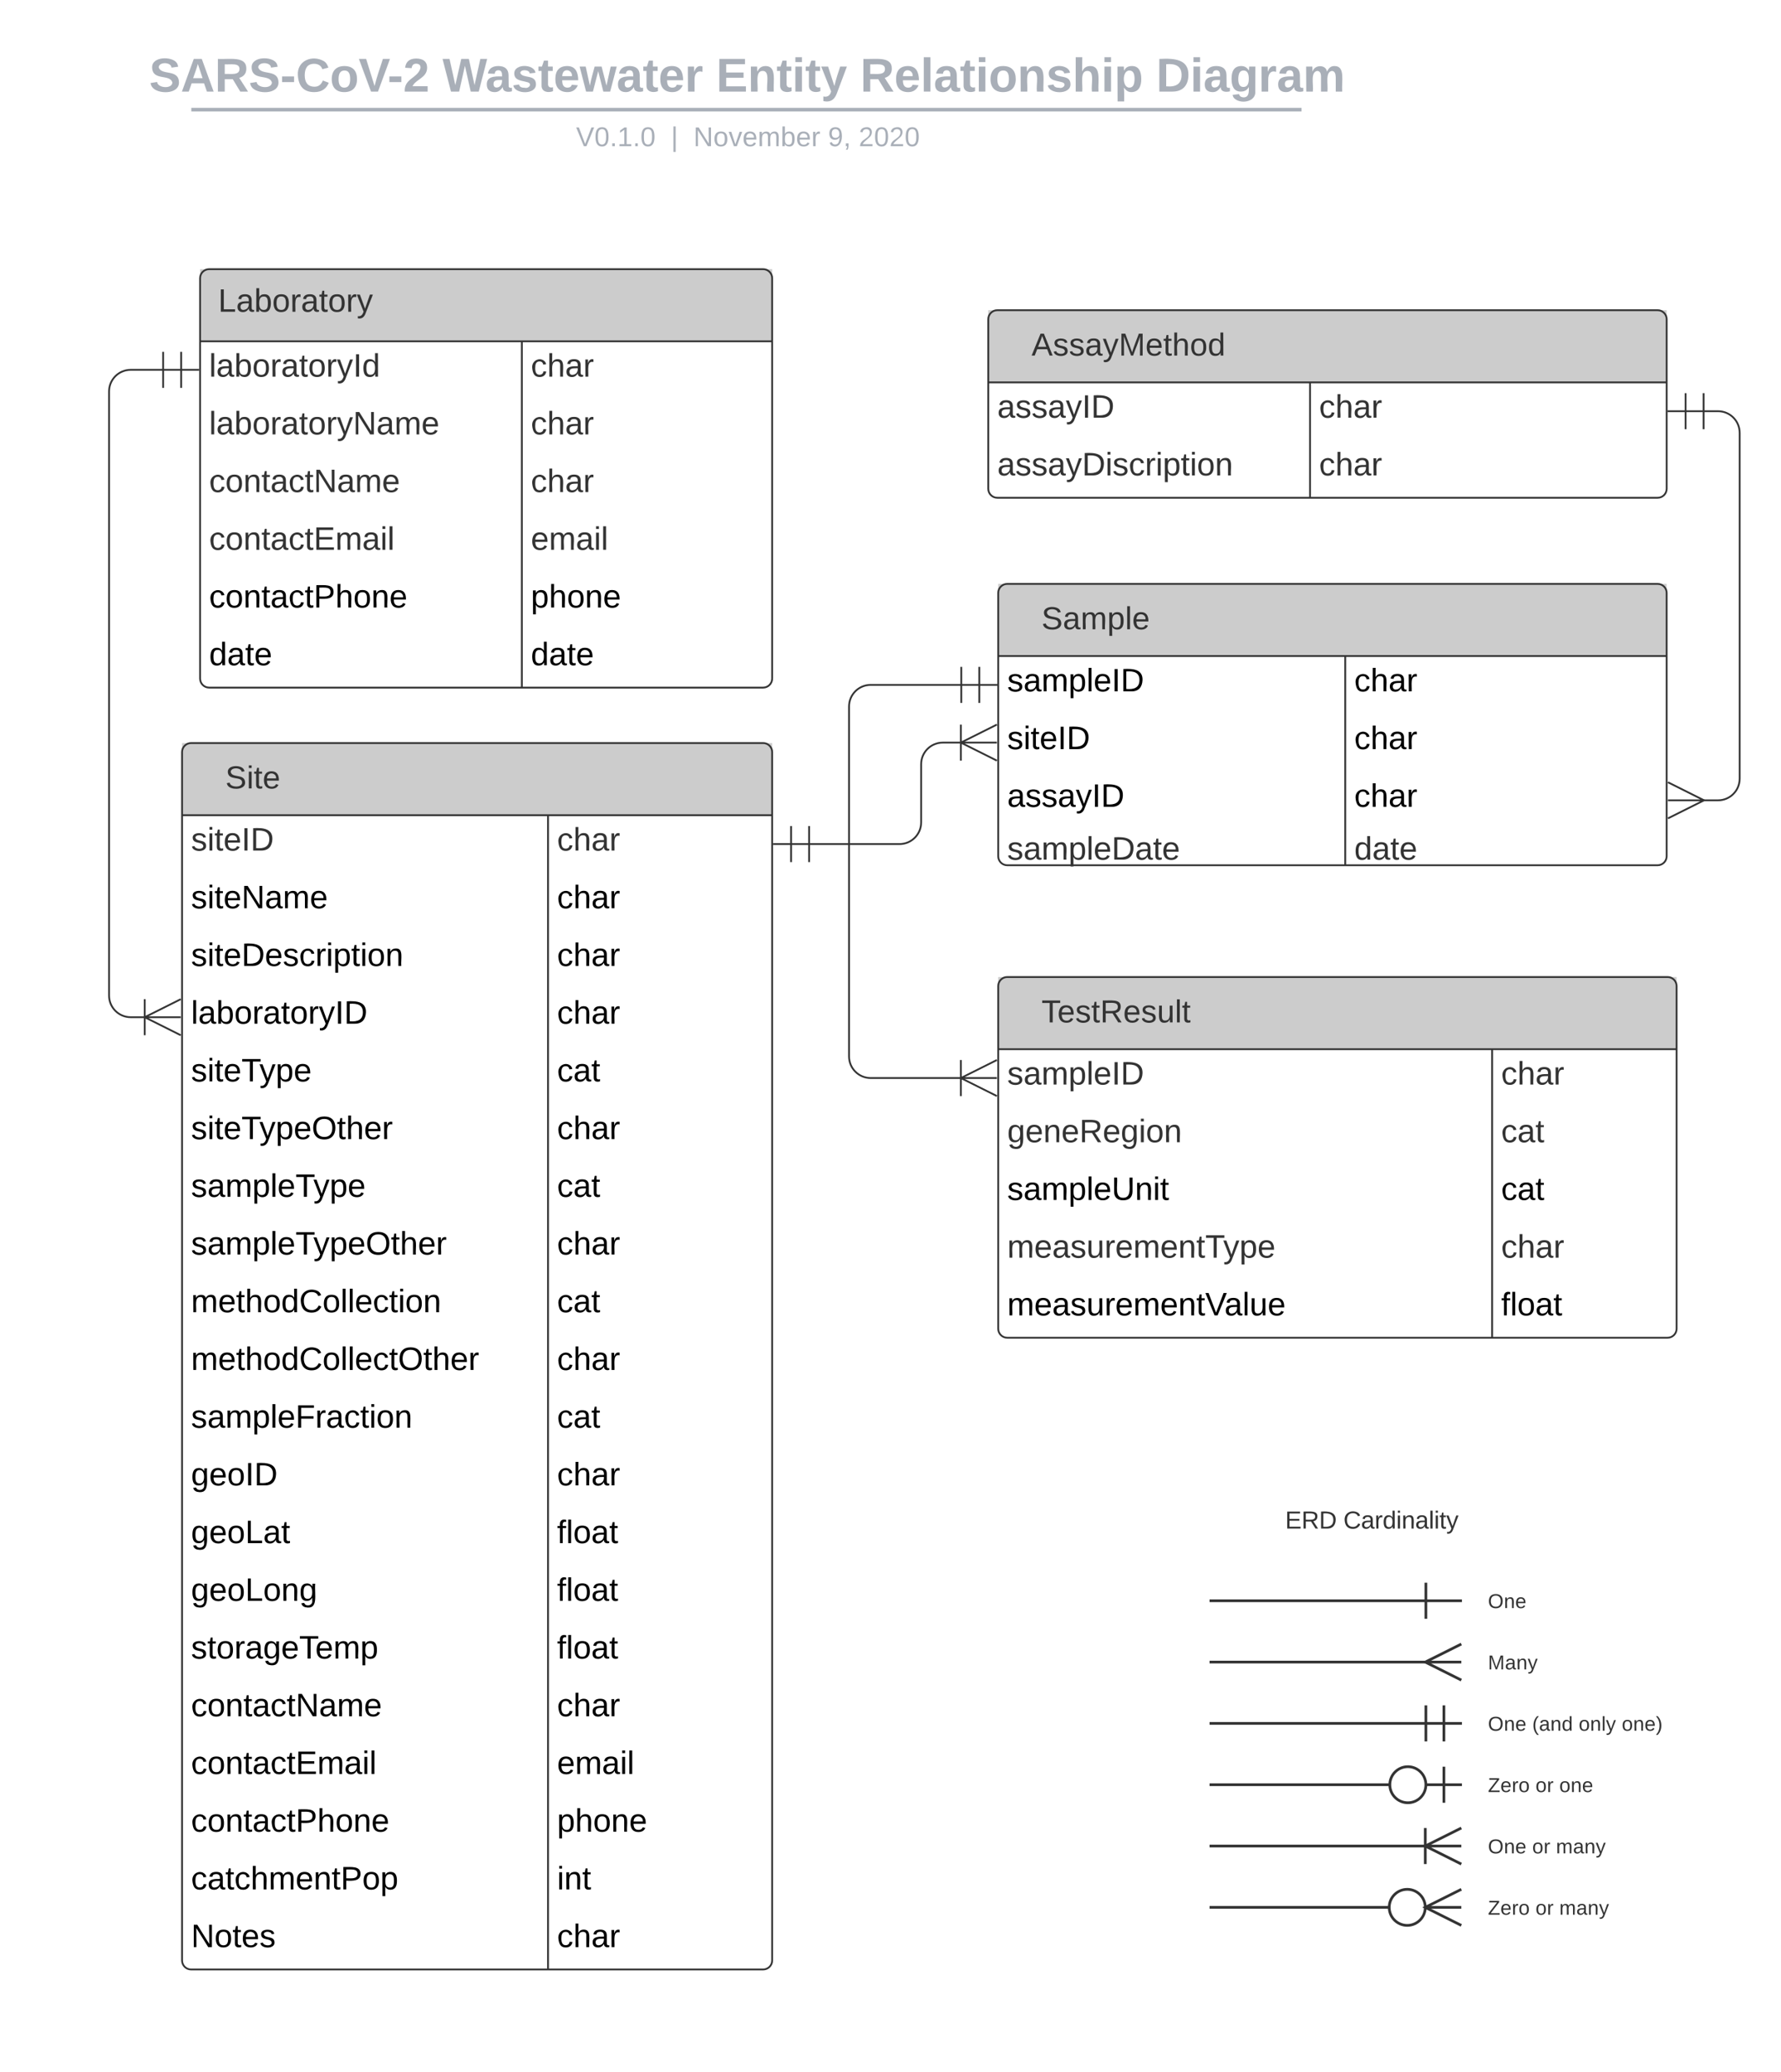 <svg xmlns="http://www.w3.org/2000/svg" xmlns:xlink="http://www.w3.org/1999/xlink" xmlns:lucid="lucid" width="988" height="1149"><g transform="translate(-469 -48)" lucid:page-tab-id="0_0"><path d="M917.85 516H968c6.63 0 12-5.37 12-12v-32.25c0-6.63 5.37-12 12-12h10.26" stroke="#333" fill="none"/><path d="M907.85 526v-20M897.85 516h20M917.85 526v-20M1022.03 469.75l-20-10 20-10M1022.03 459.75h-20M1002.03 449.75v20" stroke="#333" fill="#fff"/><path d="M559.5 253.06h-18c-6.63 0-12 5.37-12 12V600c0 6.63 5.37 12 12 12h8" stroke="#333" fill="none"/><path d="M569.5 243.06v20M579.5 253.06h-20M559.5 243.06v20M569.28 622l-20-10 20-10M569.28 612h-20M549.28 602v20" stroke="#333" fill="#fff"/><path d="M570 465c0-2.76 2.24-5 5-5h317.35c2.76 0 5 2.24 5 5v670c0 2.76-2.24 5-5 5H575c-2.76 0-5-2.24-5-5z" fill="#fff"/><path d="M570 460h327.35v40H570z" fill="#ccc"/><path d="M570 465c0-2.76 2.24-5 5-5h317.35c2.76 0 5 2.24 5 5v670c0 2.76-2.24 5-5 5H575c-2.76 0-5-2.24-5-5zM570 500h327.35M773.02 500v640" stroke="#333" fill="none"/><use xlink:href="#a" transform="matrix(1,0,0,1,580,460) translate(14 25.156)"/><use xlink:href="#b" transform="matrix(1,0,0,1,575,502.5) translate(0 17.1)"/><use xlink:href="#c" transform="matrix(1,0,0,1,778.015,502.5) translate(0 17.1)"/><use xlink:href="#d" transform="matrix(1,0,0,1,575,534.5) translate(0 17.1)"/><use xlink:href="#e" transform="matrix(1,0,0,1,778.015,534.5) translate(0 17.1)"/><use xlink:href="#f" transform="matrix(1,0,0,1,575,566.5) translate(0 17.1)"/><use xlink:href="#e" transform="matrix(1,0,0,1,778.015,566.5) translate(0 17.1)"/><use xlink:href="#g" transform="matrix(1,0,0,1,575,598.5) translate(0 17.1)"/><use xlink:href="#e" transform="matrix(1,0,0,1,778.015,598.5) translate(0 17.1)"/><use xlink:href="#h" transform="matrix(1,0,0,1,575,630.5) translate(0 17.1)"/><use xlink:href="#i" transform="matrix(1,0,0,1,778.015,630.5) translate(0 17.1)"/><use xlink:href="#j" transform="matrix(1,0,0,1,575,662.5) translate(0 17.1)"/><use xlink:href="#e" transform="matrix(1,0,0,1,778.015,662.5) translate(0 17.1)"/><use xlink:href="#k" transform="matrix(1,0,0,1,575,694.5) translate(0 17.1)"/><use xlink:href="#i" transform="matrix(1,0,0,1,778.015,694.5) translate(0 17.1)"/><use xlink:href="#l" transform="matrix(1,0,0,1,575,726.5) translate(0 17.1)"/><use xlink:href="#e" transform="matrix(1,0,0,1,778.015,726.5) translate(0 17.1)"/><use xlink:href="#m" transform="matrix(1,0,0,1,575,758.5) translate(0 17.1)"/><use xlink:href="#i" transform="matrix(1,0,0,1,778.015,758.5) translate(0 17.1)"/><use xlink:href="#n" transform="matrix(1,0,0,1,575,790.5) translate(0 17.1)"/><use xlink:href="#e" transform="matrix(1,0,0,1,778.015,790.5) translate(0 17.1)"/><use xlink:href="#o" transform="matrix(1,0,0,1,575,822.5) translate(0 17.1)"/><use xlink:href="#i" transform="matrix(1,0,0,1,778.015,822.5) translate(0 17.1)"/><use xlink:href="#p" transform="matrix(1,0,0,1,575,854.5) translate(0 17.1)"/><use xlink:href="#e" transform="matrix(1,0,0,1,778.015,854.5) translate(0 17.1)"/><use xlink:href="#q" transform="matrix(1,0,0,1,575,886.5) translate(0 17.1)"/><use xlink:href="#r" transform="matrix(1,0,0,1,778.015,886.5) translate(0 17.1)"/><use xlink:href="#s" transform="matrix(1,0,0,1,575,918.5) translate(0 17.1)"/><use xlink:href="#r" transform="matrix(1,0,0,1,778.015,918.5) translate(0 17.1)"/><use xlink:href="#t" transform="matrix(1,0,0,1,575,950.5) translate(0 17.1)"/><use xlink:href="#r" transform="matrix(1,0,0,1,778.015,950.5) translate(0 17.1)"/><use xlink:href="#u" transform="matrix(1,0,0,1,575,982.5) translate(0 17.1)"/><use xlink:href="#e" transform="matrix(1,0,0,1,778.015,982.5) translate(0 17.1)"/><use xlink:href="#v" transform="matrix(1,0,0,1,575,1014.5) translate(0 17.1)"/><use xlink:href="#w" transform="matrix(1,0,0,1,778.015,1014.5) translate(0 17.1)"/><use xlink:href="#x" transform="matrix(1,0,0,1,575,1046.5) translate(0 17.1)"/><use xlink:href="#y" transform="matrix(1,0,0,1,778.015,1046.5) translate(0 17.1)"/><use xlink:href="#z" transform="matrix(1,0,0,1,575,1078.5) translate(0 17.1)"/><use xlink:href="#A" transform="matrix(1,0,0,1,778.015,1078.5) translate(0 17.1)"/><use xlink:href="#B" transform="matrix(1,0,0,1,575,1110.5) translate(0 17.1)"/><use xlink:href="#e" transform="matrix(1,0,0,1,778.015,1110.5) translate(0 17.1)"/><path d="M1022.76 376.75c0-2.76 2.24-5 5-5h360.8c2.77 0 5 2.24 5 5v146c0 2.76-2.23 5-5 5h-360.8c-2.76 0-5-2.24-5-5z" fill="#fff"/><path d="M1022.76 371.75h370.8v40h-370.8z" fill="#ccc"/><path d="M1022.76 376.75c0-2.76 2.24-5 5-5h360.8c2.77 0 5 2.24 5 5v146c0 2.76-2.23 5-5 5h-360.8c-2.76 0-5-2.24-5-5zM1022.76 411.75h370.8M1215.26 411.75v116" stroke="#333" fill="none"/><use xlink:href="#C" transform="matrix(1,0,0,1,1032.758,371.75) translate(14 25.156)"/><use xlink:href="#D" transform="matrix(1,0,0,1,1027.758,414.25) translate(0 17.1)"/><use xlink:href="#e" transform="matrix(1,0,0,1,1220.258,414.25) translate(0 17.1)"/><use xlink:href="#E" transform="matrix(1,0,0,1,1027.758,446.25) translate(0 17.1)"/><use xlink:href="#e" transform="matrix(1,0,0,1,1220.258,446.25) translate(0 17.1)"/><use xlink:href="#F" transform="matrix(1,0,0,1,1027.758,478.25) translate(0 17.1)"/><use xlink:href="#e" transform="matrix(1,0,0,1,1220.258,478.25) translate(0 17.1)"/><use xlink:href="#G" transform="matrix(1,0,0,1,1027.758,510.25) translate(0 14.4)"/><use xlink:href="#H" transform="matrix(1,0,0,1,1220.258,510.25) translate(0 14.4)"/><path d="M1017.24 225c0-2.76 2.24-5 5-5h366.33c2.76 0 5 2.24 5 5v94c0 2.76-2.24 5-5 5h-366.33c-2.76 0-5-2.24-5-5z" fill="#fff"/><path d="M1017.24 220h376.33v40h-376.33z" fill="#ccc"/><path d="M1017.24 225c0-2.76 2.24-5 5-5h366.33c2.76 0 5 2.24 5 5v94c0 2.76-2.24 5-5 5h-366.33c-2.76 0-5-2.24-5-5zM1017.24 260h376.33M1195.74 260v64" stroke="#333" fill="none"/><use xlink:href="#I" transform="matrix(1,0,0,1,1027.242,220) translate(14 25.156)"/><use xlink:href="#J" transform="matrix(1,0,0,1,1022.242,262.5) translate(0 17.1)"/><use xlink:href="#c" transform="matrix(1,0,0,1,1200.742,262.5) translate(0 17.1)"/><use xlink:href="#K" transform="matrix(1,0,0,1,1022.242,294.5) translate(0 17.1)"/><use xlink:href="#c" transform="matrix(1,0,0,1,1200.742,294.5) translate(0 17.1)"/><path d="M580 202.25c0-2.76 2.24-5 5-5h307.35c2.76 0 5 2.24 5 5v222c0 2.76-2.24 5-5 5H585c-2.76 0-5-2.24-5-5z" fill="#fff"/><path d="M580 197.25h317.35v40H580z" fill="#ccc"/><path d="M580 202.25c0-2.76 2.24-5 5-5h307.35c2.76 0 5 2.24 5 5v222c0 2.76-2.24 5-5 5H585c-2.76 0-5-2.24-5-5zM580 237.25h317.35M758.5 237.25v192" stroke="#333" fill="none"/><use xlink:href="#L" transform="matrix(1,0,0,1,590,197.25) translate(0 23.6)"/><use xlink:href="#M" transform="matrix(1,0,0,1,585,239.75) translate(0 17.1)"/><use xlink:href="#c" transform="matrix(1,0,0,1,763.5,239.75) translate(0 17.1)"/><use xlink:href="#N" transform="matrix(1,0,0,1,585,271.75) translate(0 17.1)"/><use xlink:href="#c" transform="matrix(1,0,0,1,763.5,271.75) translate(0 17.1)"/><use xlink:href="#O" transform="matrix(1,0,0,1,585,303.75) translate(0 17.1)"/><use xlink:href="#c" transform="matrix(1,0,0,1,763.5,303.75) translate(0 17.1)"/><use xlink:href="#P" transform="matrix(1,0,0,1,585,335.75) translate(0 17.1)"/><use xlink:href="#Q" transform="matrix(1,0,0,1,763.5,335.75) translate(0 17.1)"/><use xlink:href="#x" transform="matrix(1,0,0,1,585,367.75) translate(0 17.1)"/><use xlink:href="#y" transform="matrix(1,0,0,1,763.5,367.75) translate(0 17.1)"/><use xlink:href="#R" transform="matrix(1,0,0,1,585,399.75) translate(0 17.1)"/><use xlink:href="#R" transform="matrix(1,0,0,1,763.5,399.75) translate(0 17.1)"/><path d="M453.65 77c0-4.42 3.58-8 8-8h836.75c4.4 0 8 3.58 8 8v25.16c0 4.4-3.6 8-8 8H461.65c-4.42 0-8-3.6-8-8z" stroke="#000" stroke-opacity="0" stroke-width="2" fill="#fff" fill-opacity="0"/><use xlink:href="#S" transform="matrix(1,0,0,1,457.647,73) translate(94.135 25.783)"/><use xlink:href="#T" transform="matrix(1,0,0,1,457.647,73) translate(256.859 25.783)"/><use xlink:href="#U" transform="matrix(1,0,0,1,457.647,73) translate(408.656 25.783)"/><use xlink:href="#V" transform="matrix(1,0,0,1,457.647,73) translate(488.561 25.783)"/><use xlink:href="#W" transform="matrix(1,0,0,1,457.647,73) translate(652.741 25.783)"/><path d="M576.13 108.8H1190M576.16 108.8h-1.03M1189.98 108.8h1.02" stroke="#a9afb8" stroke-width="2" fill="none"/><path d="M453.65 118.16c0-4.42 3.58-8 8-8h837.7c4.42 0 8 3.58 8 8V121c0 4.42-3.58 8-8 8h-837.7c-4.42 0-8-3.58-8-8z" stroke="#000" stroke-opacity="0" stroke-width="2" fill="#fff" fill-opacity="0"/><use xlink:href="#X" transform="matrix(1,0,0,1,457.647,114.155) translate(330.921 14.917)"/><use xlink:href="#Y" transform="matrix(1,0,0,1,457.647,114.155) translate(383.608 14.917)"/><use xlink:href="#Z" transform="matrix(1,0,0,1,457.647,114.155) translate(396.057 14.917)"/><use xlink:href="#aa" transform="matrix(1,0,0,1,457.647,114.155) translate(470.712 14.917)"/><use xlink:href="#ab" transform="matrix(1,0,0,1,457.647,114.155) translate(487.708 14.917)"/><path d="M1022.76 594.73c0-2.76 2.24-5 5-5h366.32c2.76 0 5 2.24 5 5v190c0 2.76-2.24 5-5 5h-366.32c-2.76 0-5-2.24-5-5z" fill="#fff"/><path d="M1022.76 589.73h376.32v40h-376.32z" fill="#ccc"/><path d="M1022.76 594.73c0-2.76 2.24-5 5-5h366.32c2.76 0 5 2.24 5 5v190c0 2.76-2.24 5-5 5h-366.32c-2.76 0-5-2.24-5-5zM1022.76 629.73h376.32M1296.74 629.73v160" stroke="#333" fill="none"/><use xlink:href="#ac" transform="matrix(1,0,0,1,1032.758,589.731) translate(14 25.156)"/><use xlink:href="#ad" transform="matrix(1,0,0,1,1027.758,632.231) translate(0 17.1)"/><use xlink:href="#c" transform="matrix(1,0,0,1,1301.742,632.231) translate(0 17.1)"/><use xlink:href="#ae" transform="matrix(1,0,0,1,1027.758,664.231) translate(0 17.1)"/><use xlink:href="#af" transform="matrix(1,0,0,1,1301.742,664.231) translate(0 17.1)"/><use xlink:href="#ag" transform="matrix(1,0,0,1,1027.758,696.231) translate(0 17.1)"/><use xlink:href="#i" transform="matrix(1,0,0,1,1301.742,696.231) translate(0 17.1)"/><use xlink:href="#ah" transform="matrix(1,0,0,1,1027.758,728.231) translate(0 17.1)"/><use xlink:href="#c" transform="matrix(1,0,0,1,1301.742,728.231) translate(0 17.1)"/><use xlink:href="#ai" transform="matrix(1,0,0,1,1027.758,760.231) translate(0 17.1)"/><use xlink:href="#r" transform="matrix(1,0,0,1,1301.742,760.231) translate(0 17.1)"/><path d="M1002.26 427.75H952c-6.63 0-12 5.37-12 12v193.98c0 6.63 5.37 12 12 12h50.26" stroke="#333" fill="none"/><path d="M1012.26 417.75v20M1022.26 427.75h-20M1002.26 417.75v20M1022.03 655.73l-20-10 20-10M1022.03 645.73h-20M1002.03 635.73v20" stroke="#333" fill="#fff"/><path d="M1414.07 276h8c6.62 0 12 5.37 12 12v191.75c0 6.63-5.38 12-12 12h-8.6" stroke="#333" fill="none"/><path d="M1404.07 286v-20M1394.07 276h20M1414.07 286v-20M1394.3 481.75l20 10-20 10M1394.3 491.75h20" stroke="#333" fill="#fff"/><path d="M1140.75 935.56H1260M1140.77 935.56h-.77" stroke="#333" stroke-width="1.5" fill="none"/><path d="M1260 925.56v20M1280 935.56h-20" stroke="#333" stroke-width="1.5" fill="#fff"/><path d="M1140.75 969.56h120.13M1140.77 969.56h-.77" stroke="#333" stroke-width="1.5" fill="none"/><path d="M1279.66 979.56l-20-10 20-10M1279.66 969.56h-20" stroke="#333" stroke-width="1.5" fill="#fff"/><path d="M1140.75 1003.56H1260M1140.77 1003.56h-.77" stroke="#333" stroke-width="1.5" fill="none"/><path d="M1270 993.56v20M1280 1003.56h-20M1260 993.56v20" stroke="#333" stroke-width="1.5" fill="#fff"/><path d="M1140.75 1037.56h100M1140.77 1037.56h-.77" stroke="#333" stroke-width="1.5" fill="none"/><path d="M1270 1027.56v20M1280 1037.56h-20M1260 1037.56c0 5.52-4.48 10-10 10s-10-4.48-10-10 4.48-10 10-10 10 4.48 10 10" stroke="#333" stroke-width="1.5" fill="#fff"/><path d="M1140.75 1071.56H1260M1140.77 1071.56h-.77" stroke="#333" stroke-width="1.5" fill="none"/><path d="M1279.66 1081.56l-20-10 20-10M1279.66 1071.56h-20M1259.66 1061.56v20" stroke="#333" stroke-width="1.5" fill="#fff"/><path d="M1140.75 1105.56h100M1140.77 1105.56h-.77" stroke="#333" stroke-width="1.5" fill="none"/><path d="M1279.66 1115.56l-20-10 20-10M1279.66 1105.56h-20M1259.66 1105.56c0 5.52-4.47 10-10 10-5.52 0-10-4.48-10-10s4.48-10 10-10c5.53 0 10 4.48 10 10" stroke="#333" stroke-width="1.5" fill="#fff"/><path d="M1140 880.2c0-4.43 3.58-8 8-8h164c4.42 0 8 3.57 8 8v24c0 4.4-3.58 8-8 8h-164c-4.42 0-8-3.6-8-8z" fill="#fff" fill-opacity="0"/><use xlink:href="#aj" transform="matrix(1,0,0,1,1145,877.186) translate(36.934 18.344)"/><use xlink:href="#ak" transform="matrix(1,0,0,1,1145,877.186) translate(69.242 18.344)"/><path d="M1280 1103.56c0-4.42 3.58-8 8-8h104c4.42 0 8 3.58 8 8v4c0 4.42-3.58 8-8 8h-104c-4.42 0-8-3.58-8-8z" fill="#fff" fill-opacity="0"/><use xlink:href="#al" transform="matrix(1,0,0,1,1285,1100.56) translate(0 9.067)"/><use xlink:href="#am" transform="matrix(1,0,0,1,1285,1100.56) translate(9.444 9.067)"/><use xlink:href="#an" transform="matrix(1,0,0,1,1285,1100.56) translate(35.826 9.067)"/><use xlink:href="#ao" transform="matrix(1,0,0,1,1285,1100.56) translate(49.017 9.067)"/><path d="M1280 1069.56c0-4.42 3.58-8 8-8h104c4.42 0 8 3.58 8 8v4c0 4.42-3.58 8-8 8h-104c-4.42 0-8-3.58-8-8z" fill="#fff" fill-opacity="0"/><g><use xlink:href="#al" transform="matrix(1,0,0,1,1285,1066.56) translate(0 9.067)"/><use xlink:href="#ap" transform="matrix(1,0,0,1,1285,1066.56) translate(9.444 9.067)"/><use xlink:href="#an" transform="matrix(1,0,0,1,1285,1066.56) translate(34 9.067)"/><use xlink:href="#ao" transform="matrix(1,0,0,1,1285,1066.56) translate(47.191 9.067)"/></g><path d="M1280 1035.56c0-4.42 3.58-8 8-8h104c4.42 0 8 3.58 8 8v4c0 4.42-3.58 8-8 8h-104c-4.42 0-8-3.58-8-8z" fill="#fff" fill-opacity="0"/><g><use xlink:href="#al" transform="matrix(1,0,0,1,1285,1032.56) translate(0 9.067)"/><use xlink:href="#am" transform="matrix(1,0,0,1,1285,1032.56) translate(9.444 9.067)"/><use xlink:href="#an" transform="matrix(1,0,0,1,1285,1032.56) translate(35.826 9.067)"/><use xlink:href="#aq" transform="matrix(1,0,0,1,1285,1032.56) translate(49.017 9.067)"/></g><path d="M1280 1001.56c0-4.42 3.58-8 8-8h104c4.42 0 8 3.58 8 8v4c0 4.42-3.58 8-8 8h-104c-4.42 0-8-3.58-8-8z" fill="#fff" fill-opacity="0"/><g><use xlink:href="#al" transform="matrix(1,0,0,1,1285,998.56) translate(0 9.067)"/><use xlink:href="#ap" transform="matrix(1,0,0,1,1285,998.56) translate(9.444 9.067)"/><use xlink:href="#ar" transform="matrix(1,0,0,1,1285,998.56) translate(34 9.067)"/><use xlink:href="#as" transform="matrix(1,0,0,1,1285,998.56) translate(59.783 9.067)"/><use xlink:href="#at" transform="matrix(1,0,0,1,1285,998.56) translate(83.678 9.067)"/></g><path d="M1280 967.56c0-4.42 3.58-8 8-8h104c4.42 0 8 3.58 8 8v4c0 4.42-3.58 8-8 8h-104c-4.42 0-8-3.58-8-8z" fill="#fff" fill-opacity="0"/><g><use xlink:href="#al" transform="matrix(1,0,0,1,1285,964.56) translate(0 9.067)"/><use xlink:href="#au" transform="matrix(1,0,0,1,1285,964.56) translate(9.444 9.067)"/></g><path d="M1280 933.56c0-4.42 3.58-8 8-8h104c4.42 0 8 3.58 8 8v4c0 4.42-3.58 8-8 8h-104c-4.42 0-8-3.58-8-8z" fill="#fff" fill-opacity="0"/><g><use xlink:href="#al" transform="matrix(1,0,0,1,1285,930.56) translate(0 9.067)"/><use xlink:href="#av" transform="matrix(1,0,0,1,1285,930.56) translate(9.444 9.067)"/></g><defs><path fill="#333" d="M185-189c-5-48-123-54-124 2 14 75 158 14 163 119 3 78-121 87-175 55-17-10-28-26-33-46l33-7c5 56 141 63 141-1 0-78-155-14-162-118-5-82 145-84 179-34 5 7 8 16 11 25" id="aw"/><path fill="#333" d="M24-231v-30h32v30H24zM24 0v-190h32V0H24" id="ax"/><path fill="#333" d="M59-47c-2 24 18 29 38 22v24C64 9 27 4 27-40v-127H5v-23h24l9-43h21v43h35v23H59v120" id="ay"/><path fill="#333" d="M100-194c63 0 86 42 84 106H49c0 40 14 67 53 68 26 1 43-12 49-29l28 8c-11 28-37 45-77 45C44 4 14-33 15-96c1-61 26-98 85-98zm52 81c6-60-76-77-97-28-3 7-6 17-6 28h103" id="az"/><g id="a"><use transform="matrix(0.049,0,0,0.049,0,0)" xlink:href="#aw"/><use transform="matrix(0.049,0,0,0.049,11.852,0)" xlink:href="#ax"/><use transform="matrix(0.049,0,0,0.049,15.753,0)" xlink:href="#ay"/><use transform="matrix(0.049,0,0,0.049,20.691,0)" xlink:href="#az"/></g><path fill="#333" d="M135-143c-3-34-86-38-87 0 15 53 115 12 119 90S17 21 10-45l28-5c4 36 97 45 98 0-10-56-113-15-118-90-4-57 82-63 122-42 12 7 21 19 24 35" id="aA"/><path fill="#333" d="M33 0v-248h34V0H33" id="aB"/><path fill="#333" d="M30-248c118-7 216 8 213 122C240-48 200 0 122 0H30v-248zM63-27c89 8 146-16 146-99s-60-101-146-95v194" id="aC"/><g id="b"><use transform="matrix(0.05,0,0,0.05,0,0)" xlink:href="#aA"/><use transform="matrix(0.05,0,0,0.05,9,0)" xlink:href="#ax"/><use transform="matrix(0.05,0,0,0.05,12.95,0)" xlink:href="#ay"/><use transform="matrix(0.05,0,0,0.05,17.95,0)" xlink:href="#az"/><use transform="matrix(0.05,0,0,0.05,27.95,0)" xlink:href="#aB"/><use transform="matrix(0.05,0,0,0.05,32.95,0)" xlink:href="#aC"/></g><path fill="#333" d="M96-169c-40 0-48 33-48 73s9 75 48 75c24 0 41-14 43-38l32 2c-6 37-31 61-74 61-59 0-76-41-82-99-10-93 101-131 147-64 4 7 5 14 7 22l-32 3c-4-21-16-35-41-35" id="aD"/><path fill="#333" d="M106-169C34-169 62-67 57 0H25v-261h32l-1 103c12-21 28-36 61-36 89 0 53 116 60 194h-32v-121c2-32-8-49-39-48" id="aE"/><path fill="#333" d="M141-36C126-15 110 5 73 4 37 3 15-17 15-53c-1-64 63-63 125-63 3-35-9-54-41-54-24 1-41 7-42 31l-33-3c5-37 33-52 76-52 45 0 72 20 72 64v82c-1 20 7 32 28 27v20c-31 9-61-2-59-35zM48-53c0 20 12 33 32 33 41-3 63-29 60-74-43 2-92-5-92 41" id="aF"/><path fill="#333" d="M114-163C36-179 61-72 57 0H25l-1-190h30c1 12-1 29 2 39 6-27 23-49 58-41v29" id="aG"/><g id="c"><use transform="matrix(0.05,0,0,0.05,0,0)" xlink:href="#aD"/><use transform="matrix(0.05,0,0,0.05,9,0)" xlink:href="#aE"/><use transform="matrix(0.05,0,0,0.05,19,0)" xlink:href="#aF"/><use transform="matrix(0.05,0,0,0.05,29,0)" xlink:href="#aG"/></g><path d="M135-143c-3-34-86-38-87 0 15 53 115 12 119 90S17 21 10-45l28-5c4 36 97 45 98 0-10-56-113-15-118-90-4-57 82-63 122-42 12 7 21 19 24 35" id="aH"/><path d="M24-231v-30h32v30H24zM24 0v-190h32V0H24" id="aI"/><path d="M59-47c-2 24 18 29 38 22v24C64 9 27 4 27-40v-127H5v-23h24l9-43h21v43h35v23H59v120" id="aJ"/><path d="M100-194c63 0 86 42 84 106H49c0 40 14 67 53 68 26 1 43-12 49-29l28 8c-11 28-37 45-77 45C44 4 14-33 15-96c1-61 26-98 85-98zm52 81c6-60-76-77-97-28-3 7-6 17-6 28h103" id="aK"/><path d="M190 0L58-211 59 0H30v-248h39L202-35l-2-213h31V0h-41" id="aL"/><path d="M141-36C126-15 110 5 73 4 37 3 15-17 15-53c-1-64 63-63 125-63 3-35-9-54-41-54-24 1-41 7-42 31l-33-3c5-37 33-52 76-52 45 0 72 20 72 64v82c-1 20 7 32 28 27v20c-31 9-61-2-59-35zM48-53c0 20 12 33 32 33 41-3 63-29 60-74-43 2-92-5-92 41" id="aM"/><path d="M210-169c-67 3-38 105-44 169h-31v-121c0-29-5-50-35-48C34-165 62-65 56 0H25l-1-190h30c1 10-1 24 2 32 10-44 99-50 107 0 11-21 27-35 58-36 85-2 47 119 55 194h-31v-121c0-29-5-49-35-48" id="aN"/><g id="d"><use transform="matrix(0.05,0,0,0.05,0,0)" xlink:href="#aH"/><use transform="matrix(0.05,0,0,0.05,9,0)" xlink:href="#aI"/><use transform="matrix(0.05,0,0,0.05,12.95,0)" xlink:href="#aJ"/><use transform="matrix(0.05,0,0,0.05,17.95,0)" xlink:href="#aK"/><use transform="matrix(0.05,0,0,0.05,27.95,0)" xlink:href="#aL"/><use transform="matrix(0.05,0,0,0.05,40.9,0)" xlink:href="#aM"/><use transform="matrix(0.05,0,0,0.05,50.9,0)" xlink:href="#aN"/><use transform="matrix(0.05,0,0,0.05,65.85,0)" xlink:href="#aK"/></g><path d="M96-169c-40 0-48 33-48 73s9 75 48 75c24 0 41-14 43-38l32 2c-6 37-31 61-74 61-59 0-76-41-82-99-10-93 101-131 147-64 4 7 5 14 7 22l-32 3c-4-21-16-35-41-35" id="aO"/><path d="M106-169C34-169 62-67 57 0H25v-261h32l-1 103c12-21 28-36 61-36 89 0 53 116 60 194h-32v-121c2-32-8-49-39-48" id="aP"/><path d="M114-163C36-179 61-72 57 0H25l-1-190h30c1 12-1 29 2 39 6-27 23-49 58-41v29" id="aQ"/><g id="e"><use transform="matrix(0.05,0,0,0.05,0,0)" xlink:href="#aO"/><use transform="matrix(0.05,0,0,0.05,9,0)" xlink:href="#aP"/><use transform="matrix(0.05,0,0,0.05,19,0)" xlink:href="#aM"/><use transform="matrix(0.05,0,0,0.05,29,0)" xlink:href="#aQ"/></g><path d="M30-248c118-7 216 8 213 122C240-48 200 0 122 0H30v-248zM63-27c89 8 146-16 146-99s-60-101-146-95v194" id="aR"/><path d="M115-194c55 1 70 41 70 98S169 2 115 4C84 4 66-9 55-30l1 105H24l-1-265h31l2 30c10-21 28-34 59-34zm-8 174c40 0 45-34 45-75s-6-73-45-74c-42 0-51 32-51 76 0 43 10 73 51 73" id="aS"/><path d="M100-194c62-1 85 37 85 99 1 63-27 99-86 99S16-35 15-95c0-66 28-99 85-99zM99-20c44 1 53-31 53-75 0-43-8-75-51-75s-53 32-53 75 10 74 51 75" id="aT"/><path d="M117-194c89-4 53 116 60 194h-32v-121c0-31-8-49-39-48C34-167 62-67 57 0H25l-1-190h30c1 10-1 24 2 32 11-22 29-35 61-36" id="aU"/><g id="f"><use transform="matrix(0.05,0,0,0.05,0,0)" xlink:href="#aH"/><use transform="matrix(0.05,0,0,0.05,9,0)" xlink:href="#aI"/><use transform="matrix(0.05,0,0,0.05,12.95,0)" xlink:href="#aJ"/><use transform="matrix(0.05,0,0,0.05,17.95,0)" xlink:href="#aK"/><use transform="matrix(0.05,0,0,0.05,27.95,0)" xlink:href="#aR"/><use transform="matrix(0.05,0,0,0.05,40.9,0)" xlink:href="#aK"/><use transform="matrix(0.05,0,0,0.05,50.9,0)" xlink:href="#aH"/><use transform="matrix(0.05,0,0,0.05,59.9,0)" xlink:href="#aO"/><use transform="matrix(0.05,0,0,0.05,68.9,0)" xlink:href="#aQ"/><use transform="matrix(0.05,0,0,0.05,74.85,0)" xlink:href="#aI"/><use transform="matrix(0.05,0,0,0.05,78.8,0)" xlink:href="#aS"/><use transform="matrix(0.05,0,0,0.05,88.8,0)" xlink:href="#aJ"/><use transform="matrix(0.05,0,0,0.05,93.8,0)" xlink:href="#aI"/><use transform="matrix(0.05,0,0,0.05,97.75,0)" xlink:href="#aT"/><use transform="matrix(0.05,0,0,0.05,107.75,0)" xlink:href="#aU"/></g><path d="M24 0v-261h32V0H24" id="aV"/><path d="M115-194c53 0 69 39 70 98 0 66-23 100-70 100C84 3 66-7 56-30L54 0H23l1-261h32v101c10-23 28-34 59-34zm-8 174c40 0 45-34 45-75 0-40-5-75-45-74-42 0-51 32-51 76 0 43 10 73 51 73" id="aW"/><path d="M179-190L93 31C79 59 56 82 12 73V49c39 6 53-20 64-50L1-190h34L92-34l54-156h33" id="aX"/><path d="M33 0v-248h34V0H33" id="aY"/><g id="g"><use transform="matrix(0.05,0,0,0.05,0,0)" xlink:href="#aV"/><use transform="matrix(0.05,0,0,0.05,3.95,0)" xlink:href="#aM"/><use transform="matrix(0.05,0,0,0.05,13.95,0)" xlink:href="#aW"/><use transform="matrix(0.05,0,0,0.05,23.95,0)" xlink:href="#aT"/><use transform="matrix(0.05,0,0,0.05,33.95,0)" xlink:href="#aQ"/><use transform="matrix(0.05,0,0,0.05,39.9,0)" xlink:href="#aM"/><use transform="matrix(0.05,0,0,0.05,49.9,0)" xlink:href="#aJ"/><use transform="matrix(0.05,0,0,0.05,54.9,0)" xlink:href="#aT"/><use transform="matrix(0.05,0,0,0.05,64.9,0)" xlink:href="#aQ"/><use transform="matrix(0.05,0,0,0.05,70.85,0)" xlink:href="#aX"/><use transform="matrix(0.05,0,0,0.05,79.85,0)" xlink:href="#aY"/><use transform="matrix(0.05,0,0,0.05,84.85,0)" xlink:href="#aR"/></g><path d="M127-220V0H93v-220H8v-28h204v28h-85" id="aZ"/><g id="h"><use transform="matrix(0.05,0,0,0.05,0,0)" xlink:href="#aH"/><use transform="matrix(0.05,0,0,0.05,9,0)" xlink:href="#aI"/><use transform="matrix(0.05,0,0,0.05,12.95,0)" xlink:href="#aJ"/><use transform="matrix(0.05,0,0,0.05,17.95,0)" xlink:href="#aK"/><use transform="matrix(0.05,0,0,0.05,27.95,0)" xlink:href="#aZ"/><use transform="matrix(0.05,0,0,0.05,37.9,0)" xlink:href="#aX"/><use transform="matrix(0.05,0,0,0.05,46.9,0)" xlink:href="#aS"/><use transform="matrix(0.05,0,0,0.05,56.9,0)" xlink:href="#aK"/></g><g id="i"><use transform="matrix(0.05,0,0,0.05,0,0)" xlink:href="#aO"/><use transform="matrix(0.05,0,0,0.05,9,0)" xlink:href="#aM"/><use transform="matrix(0.05,0,0,0.05,19,0)" xlink:href="#aJ"/></g><path d="M140-251c81 0 123 46 123 126C263-46 219 4 140 4 59 4 17-45 17-125s42-126 123-126zm0 227c63 0 89-41 89-101s-29-99-89-99c-61 0-89 39-89 99S79-25 140-24" id="ba"/><g id="j"><use transform="matrix(0.05,0,0,0.05,0,0)" xlink:href="#aH"/><use transform="matrix(0.05,0,0,0.05,9,0)" xlink:href="#aI"/><use transform="matrix(0.05,0,0,0.05,12.95,0)" xlink:href="#aJ"/><use transform="matrix(0.05,0,0,0.05,17.95,0)" xlink:href="#aK"/><use transform="matrix(0.05,0,0,0.05,27.95,0)" xlink:href="#aZ"/><use transform="matrix(0.05,0,0,0.05,37.9,0)" xlink:href="#aX"/><use transform="matrix(0.05,0,0,0.05,46.9,0)" xlink:href="#aS"/><use transform="matrix(0.05,0,0,0.05,56.9,0)" xlink:href="#aK"/><use transform="matrix(0.05,0,0,0.05,66.9,0)" xlink:href="#ba"/><use transform="matrix(0.05,0,0,0.05,80.9,0)" xlink:href="#aJ"/><use transform="matrix(0.05,0,0,0.05,85.9,0)" xlink:href="#aP"/><use transform="matrix(0.05,0,0,0.05,95.9,0)" xlink:href="#aK"/><use transform="matrix(0.05,0,0,0.05,105.9,0)" xlink:href="#aQ"/></g><g id="k"><use transform="matrix(0.05,0,0,0.05,0,0)" xlink:href="#aH"/><use transform="matrix(0.05,0,0,0.05,9,0)" xlink:href="#aM"/><use transform="matrix(0.05,0,0,0.05,19,0)" xlink:href="#aN"/><use transform="matrix(0.05,0,0,0.05,33.95,0)" xlink:href="#aS"/><use transform="matrix(0.05,0,0,0.05,43.95,0)" xlink:href="#aV"/><use transform="matrix(0.05,0,0,0.05,47.9,0)" xlink:href="#aK"/><use transform="matrix(0.05,0,0,0.05,57.9,0)" xlink:href="#aZ"/><use transform="matrix(0.05,0,0,0.05,67.85,0)" xlink:href="#aX"/><use transform="matrix(0.05,0,0,0.05,76.85,0)" xlink:href="#aS"/><use transform="matrix(0.05,0,0,0.05,86.85,0)" xlink:href="#aK"/></g><g id="l"><use transform="matrix(0.05,0,0,0.05,0,0)" xlink:href="#aH"/><use transform="matrix(0.05,0,0,0.05,9,0)" xlink:href="#aM"/><use transform="matrix(0.05,0,0,0.05,19,0)" xlink:href="#aN"/><use transform="matrix(0.05,0,0,0.05,33.95,0)" xlink:href="#aS"/><use transform="matrix(0.05,0,0,0.05,43.95,0)" xlink:href="#aV"/><use transform="matrix(0.05,0,0,0.05,47.9,0)" xlink:href="#aK"/><use transform="matrix(0.05,0,0,0.05,57.9,0)" xlink:href="#aZ"/><use transform="matrix(0.05,0,0,0.05,67.85,0)" xlink:href="#aX"/><use transform="matrix(0.05,0,0,0.05,76.85,0)" xlink:href="#aS"/><use transform="matrix(0.05,0,0,0.05,86.85,0)" xlink:href="#aK"/><use transform="matrix(0.05,0,0,0.05,96.85,0)" xlink:href="#ba"/><use transform="matrix(0.05,0,0,0.05,110.85,0)" xlink:href="#aJ"/><use transform="matrix(0.05,0,0,0.05,115.85,0)" xlink:href="#aP"/><use transform="matrix(0.05,0,0,0.05,125.85,0)" xlink:href="#aK"/><use transform="matrix(0.05,0,0,0.05,135.85,0)" xlink:href="#aQ"/></g><path d="M85-194c31 0 48 13 60 33l-1-100h32l1 261h-30c-2-10 0-23-3-31C134-8 116 4 85 4 32 4 16-35 15-94c0-66 23-100 70-100zm9 24c-40 0-46 34-46 75 0 40 6 74 45 74 42 0 51-32 51-76 0-42-9-74-50-73" id="bb"/><path d="M212-179c-10-28-35-45-73-45-59 0-87 40-87 99 0 60 29 101 89 101 43 0 62-24 78-52l27 14C228-24 195 4 139 4 59 4 22-46 18-125c-6-104 99-153 187-111 19 9 31 26 39 46" id="bc"/><g id="m"><use transform="matrix(0.05,0,0,0.05,0,0)" xlink:href="#aN"/><use transform="matrix(0.05,0,0,0.05,14.95,0)" xlink:href="#aK"/><use transform="matrix(0.05,0,0,0.05,24.95,0)" xlink:href="#aJ"/><use transform="matrix(0.05,0,0,0.05,29.95,0)" xlink:href="#aP"/><use transform="matrix(0.05,0,0,0.05,39.95,0)" xlink:href="#aT"/><use transform="matrix(0.05,0,0,0.05,49.95,0)" xlink:href="#bb"/><use transform="matrix(0.05,0,0,0.05,59.95,0)" xlink:href="#bc"/><use transform="matrix(0.05,0,0,0.05,72.9,0)" xlink:href="#aT"/><use transform="matrix(0.05,0,0,0.05,82.9,0)" xlink:href="#aV"/><use transform="matrix(0.05,0,0,0.05,86.85,0)" xlink:href="#aV"/><use transform="matrix(0.05,0,0,0.05,90.8,0)" xlink:href="#aK"/><use transform="matrix(0.05,0,0,0.05,100.8,0)" xlink:href="#aO"/><use transform="matrix(0.05,0,0,0.05,109.8,0)" xlink:href="#aJ"/><use transform="matrix(0.05,0,0,0.05,114.8,0)" xlink:href="#aI"/><use transform="matrix(0.05,0,0,0.05,118.75,0)" xlink:href="#aT"/><use transform="matrix(0.05,0,0,0.05,128.75,0)" xlink:href="#aU"/></g><g id="n"><use transform="matrix(0.05,0,0,0.05,0,0)" xlink:href="#aN"/><use transform="matrix(0.05,0,0,0.05,14.95,0)" xlink:href="#aK"/><use transform="matrix(0.05,0,0,0.05,24.95,0)" xlink:href="#aJ"/><use transform="matrix(0.05,0,0,0.05,29.95,0)" xlink:href="#aP"/><use transform="matrix(0.05,0,0,0.05,39.95,0)" xlink:href="#aT"/><use transform="matrix(0.05,0,0,0.05,49.95,0)" xlink:href="#bb"/><use transform="matrix(0.05,0,0,0.05,59.95,0)" xlink:href="#bc"/><use transform="matrix(0.05,0,0,0.05,72.9,0)" xlink:href="#aT"/><use transform="matrix(0.05,0,0,0.05,82.9,0)" xlink:href="#aV"/><use transform="matrix(0.05,0,0,0.05,86.85,0)" xlink:href="#aV"/><use transform="matrix(0.05,0,0,0.05,90.8,0)" xlink:href="#aK"/><use transform="matrix(0.05,0,0,0.05,100.8,0)" xlink:href="#aO"/><use transform="matrix(0.05,0,0,0.05,109.8,0)" xlink:href="#aJ"/><use transform="matrix(0.05,0,0,0.05,114.8,0)" xlink:href="#ba"/><use transform="matrix(0.05,0,0,0.05,128.8,0)" xlink:href="#aJ"/><use transform="matrix(0.05,0,0,0.05,133.8,0)" xlink:href="#aP"/><use transform="matrix(0.05,0,0,0.05,143.8,0)" xlink:href="#aK"/><use transform="matrix(0.05,0,0,0.05,153.8,0)" xlink:href="#aQ"/></g><path d="M63-220v92h138v28H63V0H30v-248h175v28H63" id="bd"/><g id="o"><use transform="matrix(0.05,0,0,0.05,0,0)" xlink:href="#aH"/><use transform="matrix(0.05,0,0,0.05,9,0)" xlink:href="#aM"/><use transform="matrix(0.05,0,0,0.05,19,0)" xlink:href="#aN"/><use transform="matrix(0.05,0,0,0.05,33.95,0)" xlink:href="#aS"/><use transform="matrix(0.05,0,0,0.05,43.95,0)" xlink:href="#aV"/><use transform="matrix(0.05,0,0,0.05,47.9,0)" xlink:href="#aK"/><use transform="matrix(0.05,0,0,0.05,57.9,0)" xlink:href="#bd"/><use transform="matrix(0.05,0,0,0.05,68.85,0)" xlink:href="#aQ"/><use transform="matrix(0.05,0,0,0.05,74.8,0)" xlink:href="#aM"/><use transform="matrix(0.05,0,0,0.05,84.8,0)" xlink:href="#aO"/><use transform="matrix(0.05,0,0,0.05,93.8,0)" xlink:href="#aJ"/><use transform="matrix(0.05,0,0,0.05,98.8,0)" xlink:href="#aI"/><use transform="matrix(0.05,0,0,0.05,102.75,0)" xlink:href="#aT"/><use transform="matrix(0.05,0,0,0.05,112.75,0)" xlink:href="#aU"/></g><path d="M177-190C167-65 218 103 67 71c-23-6-38-20-44-43l32-5c15 47 100 32 89-28v-30C133-14 115 1 83 1 29 1 15-40 15-95c0-56 16-97 71-98 29-1 48 16 59 35 1-10 0-23 2-32h30zM94-22c36 0 50-32 50-73 0-42-14-75-50-75-39 0-46 34-46 75s6 73 46 73" id="be"/><g id="p"><use transform="matrix(0.05,0,0,0.05,0,0)" xlink:href="#be"/><use transform="matrix(0.05,0,0,0.05,10,0)" xlink:href="#aK"/><use transform="matrix(0.05,0,0,0.05,20,0)" xlink:href="#aT"/><use transform="matrix(0.05,0,0,0.05,30,0)" xlink:href="#aY"/><use transform="matrix(0.05,0,0,0.05,35,0)" xlink:href="#aR"/></g><path d="M30 0v-248h33v221h125V0H30" id="bf"/><g id="q"><use transform="matrix(0.05,0,0,0.05,0,0)" xlink:href="#be"/><use transform="matrix(0.05,0,0,0.05,10,0)" xlink:href="#aK"/><use transform="matrix(0.05,0,0,0.05,20,0)" xlink:href="#aT"/><use transform="matrix(0.05,0,0,0.05,30,0)" xlink:href="#bf"/><use transform="matrix(0.05,0,0,0.05,40,0)" xlink:href="#aM"/><use transform="matrix(0.05,0,0,0.05,50,0)" xlink:href="#aJ"/></g><path d="M101-234c-31-9-42 10-38 44h38v23H63V0H32v-167H5v-23h27c-7-52 17-82 69-68v24" id="bg"/><g id="r"><use transform="matrix(0.05,0,0,0.05,0,0)" xlink:href="#bg"/><use transform="matrix(0.05,0,0,0.05,5,0)" xlink:href="#aV"/><use transform="matrix(0.05,0,0,0.05,8.95,0)" xlink:href="#aT"/><use transform="matrix(0.05,0,0,0.05,18.95,0)" xlink:href="#aM"/><use transform="matrix(0.05,0,0,0.05,28.95,0)" xlink:href="#aJ"/></g><g id="s"><use transform="matrix(0.05,0,0,0.05,0,0)" xlink:href="#be"/><use transform="matrix(0.05,0,0,0.05,10,0)" xlink:href="#aK"/><use transform="matrix(0.05,0,0,0.05,20,0)" xlink:href="#aT"/><use transform="matrix(0.05,0,0,0.05,30,0)" xlink:href="#bf"/><use transform="matrix(0.05,0,0,0.05,40,0)" xlink:href="#aT"/><use transform="matrix(0.05,0,0,0.05,50,0)" xlink:href="#aU"/><use transform="matrix(0.05,0,0,0.05,60,0)" xlink:href="#be"/></g><g id="t"><use transform="matrix(0.05,0,0,0.05,0,0)" xlink:href="#aH"/><use transform="matrix(0.05,0,0,0.05,9,0)" xlink:href="#aJ"/><use transform="matrix(0.05,0,0,0.05,14,0)" xlink:href="#aT"/><use transform="matrix(0.05,0,0,0.05,24,0)" xlink:href="#aQ"/><use transform="matrix(0.05,0,0,0.05,29.95,0)" xlink:href="#aM"/><use transform="matrix(0.05,0,0,0.05,39.95,0)" xlink:href="#be"/><use transform="matrix(0.05,0,0,0.05,49.95,0)" xlink:href="#aK"/><use transform="matrix(0.05,0,0,0.05,59.95,0)" xlink:href="#aZ"/><use transform="matrix(0.05,0,0,0.05,68.9,0)" xlink:href="#aK"/><use transform="matrix(0.05,0,0,0.05,78.9,0)" xlink:href="#aN"/><use transform="matrix(0.05,0,0,0.05,93.85,0)" xlink:href="#aS"/></g><g id="u"><use transform="matrix(0.05,0,0,0.05,0,0)" xlink:href="#aO"/><use transform="matrix(0.05,0,0,0.05,9,0)" xlink:href="#aT"/><use transform="matrix(0.05,0,0,0.05,19,0)" xlink:href="#aU"/><use transform="matrix(0.05,0,0,0.05,29,0)" xlink:href="#aJ"/><use transform="matrix(0.05,0,0,0.05,34,0)" xlink:href="#aM"/><use transform="matrix(0.05,0,0,0.05,44,0)" xlink:href="#aO"/><use transform="matrix(0.05,0,0,0.05,53,0)" xlink:href="#aJ"/><use transform="matrix(0.05,0,0,0.05,58,0)" xlink:href="#aL"/><use transform="matrix(0.05,0,0,0.05,70.95,0)" xlink:href="#aM"/><use transform="matrix(0.05,0,0,0.05,80.95,0)" xlink:href="#aN"/><use transform="matrix(0.05,0,0,0.05,95.9,0)" xlink:href="#aK"/></g><path d="M30 0v-248h187v28H63v79h144v27H63v87h162V0H30" id="bh"/><g id="v"><use transform="matrix(0.05,0,0,0.05,0,0)" xlink:href="#aO"/><use transform="matrix(0.05,0,0,0.05,9,0)" xlink:href="#aT"/><use transform="matrix(0.05,0,0,0.05,19,0)" xlink:href="#aU"/><use transform="matrix(0.05,0,0,0.05,29,0)" xlink:href="#aJ"/><use transform="matrix(0.05,0,0,0.05,34,0)" xlink:href="#aM"/><use transform="matrix(0.05,0,0,0.05,44,0)" xlink:href="#aO"/><use transform="matrix(0.05,0,0,0.05,53,0)" xlink:href="#aJ"/><use transform="matrix(0.05,0,0,0.05,58,0)" xlink:href="#bh"/><use transform="matrix(0.05,0,0,0.05,70,0)" xlink:href="#aN"/><use transform="matrix(0.05,0,0,0.05,84.95,0)" xlink:href="#aM"/><use transform="matrix(0.05,0,0,0.05,94.95,0)" xlink:href="#aI"/><use transform="matrix(0.05,0,0,0.05,98.9,0)" xlink:href="#aV"/></g><g id="w"><use transform="matrix(0.05,0,0,0.05,0,0)" xlink:href="#aK"/><use transform="matrix(0.05,0,0,0.05,10,0)" xlink:href="#aN"/><use transform="matrix(0.05,0,0,0.05,24.95,0)" xlink:href="#aM"/><use transform="matrix(0.05,0,0,0.05,34.95,0)" xlink:href="#aI"/><use transform="matrix(0.05,0,0,0.05,38.9,0)" xlink:href="#aV"/></g><path d="M30-248c87 1 191-15 191 75 0 78-77 80-158 76V0H30v-248zm33 125c57 0 124 11 124-50 0-59-68-47-124-48v98" id="bi"/><g id="x"><use transform="matrix(0.05,0,0,0.05,0,0)" xlink:href="#aO"/><use transform="matrix(0.05,0,0,0.05,9,0)" xlink:href="#aT"/><use transform="matrix(0.05,0,0,0.05,19,0)" xlink:href="#aU"/><use transform="matrix(0.05,0,0,0.05,29,0)" xlink:href="#aJ"/><use transform="matrix(0.05,0,0,0.05,34,0)" xlink:href="#aM"/><use transform="matrix(0.05,0,0,0.05,44,0)" xlink:href="#aO"/><use transform="matrix(0.05,0,0,0.05,53,0)" xlink:href="#aJ"/><use transform="matrix(0.05,0,0,0.05,58,0)" xlink:href="#bi"/><use transform="matrix(0.05,0,0,0.05,70,0)" xlink:href="#aP"/><use transform="matrix(0.05,0,0,0.05,80,0)" xlink:href="#aT"/><use transform="matrix(0.05,0,0,0.05,90,0)" xlink:href="#aU"/><use transform="matrix(0.05,0,0,0.05,100,0)" xlink:href="#aK"/></g><g id="y"><use transform="matrix(0.05,0,0,0.05,0,0)" xlink:href="#aS"/><use transform="matrix(0.05,0,0,0.05,10,0)" xlink:href="#aP"/><use transform="matrix(0.05,0,0,0.05,20,0)" xlink:href="#aT"/><use transform="matrix(0.05,0,0,0.05,30,0)" xlink:href="#aU"/><use transform="matrix(0.05,0,0,0.05,40,0)" xlink:href="#aK"/></g><g id="z"><use transform="matrix(0.05,0,0,0.05,0,0)" xlink:href="#aO"/><use transform="matrix(0.05,0,0,0.05,9,0)" xlink:href="#aM"/><use transform="matrix(0.05,0,0,0.05,19,0)" xlink:href="#aJ"/><use transform="matrix(0.05,0,0,0.05,24,0)" xlink:href="#aO"/><use transform="matrix(0.05,0,0,0.05,33,0)" xlink:href="#aP"/><use transform="matrix(0.05,0,0,0.05,43,0)" xlink:href="#aN"/><use transform="matrix(0.05,0,0,0.05,57.95,0)" xlink:href="#aK"/><use transform="matrix(0.05,0,0,0.05,67.95,0)" xlink:href="#aU"/><use transform="matrix(0.05,0,0,0.05,77.95,0)" xlink:href="#aJ"/><use transform="matrix(0.05,0,0,0.05,82.95,0)" xlink:href="#bi"/><use transform="matrix(0.05,0,0,0.05,94.95,0)" xlink:href="#aT"/><use transform="matrix(0.05,0,0,0.05,104.95,0)" xlink:href="#aS"/></g><g id="A"><use transform="matrix(0.05,0,0,0.05,0,0)" xlink:href="#aI"/><use transform="matrix(0.05,0,0,0.05,3.95,0)" xlink:href="#aU"/><use transform="matrix(0.05,0,0,0.05,13.95,0)" xlink:href="#aJ"/></g><g id="B"><use transform="matrix(0.05,0,0,0.05,0,0)" xlink:href="#aL"/><use transform="matrix(0.05,0,0,0.05,12.95,0)" xlink:href="#aT"/><use transform="matrix(0.05,0,0,0.05,22.95,0)" xlink:href="#aJ"/><use transform="matrix(0.05,0,0,0.05,27.95,0)" xlink:href="#aK"/><use transform="matrix(0.05,0,0,0.05,37.95,0)" xlink:href="#aH"/></g><path fill="#333" d="M210-169c-67 3-38 105-44 169h-31v-121c0-29-5-50-35-48C34-165 62-65 56 0H25l-1-190h30c1 10-1 24 2 32 10-44 99-50 107 0 11-21 27-35 58-36 85-2 47 119 55 194h-31v-121c0-29-5-49-35-48" id="bj"/><path fill="#333" d="M115-194c55 1 70 41 70 98S169 2 115 4C84 4 66-9 55-30l1 105H24l-1-265h31l2 30c10-21 28-34 59-34zm-8 174c40 0 45-34 45-75s-6-73-45-74c-42 0-51 32-51 76 0 43 10 73 51 73" id="bk"/><path fill="#333" d="M24 0v-261h32V0H24" id="bl"/><g id="C"><use transform="matrix(0.049,0,0,0.049,0,0)" xlink:href="#aw"/><use transform="matrix(0.049,0,0,0.049,11.852,0)" xlink:href="#aF"/><use transform="matrix(0.049,0,0,0.049,21.728,0)" xlink:href="#bj"/><use transform="matrix(0.049,0,0,0.049,36.494,0)" xlink:href="#bk"/><use transform="matrix(0.049,0,0,0.049,46.37,0)" xlink:href="#bl"/><use transform="matrix(0.049,0,0,0.049,50.272,0)" xlink:href="#az"/></g><g id="D"><use transform="matrix(0.05,0,0,0.05,0,0)" xlink:href="#aH"/><use transform="matrix(0.05,0,0,0.05,9,0)" xlink:href="#aM"/><use transform="matrix(0.05,0,0,0.05,19,0)" xlink:href="#aN"/><use transform="matrix(0.05,0,0,0.05,33.95,0)" xlink:href="#aS"/><use transform="matrix(0.05,0,0,0.05,43.95,0)" xlink:href="#aV"/><use transform="matrix(0.05,0,0,0.05,47.9,0)" xlink:href="#aK"/><use transform="matrix(0.05,0,0,0.05,57.9,0)" xlink:href="#aY"/><use transform="matrix(0.05,0,0,0.05,62.9,0)" xlink:href="#aR"/></g><g id="E"><use transform="matrix(0.05,0,0,0.05,0,0)" xlink:href="#aH"/><use transform="matrix(0.05,0,0,0.05,9,0)" xlink:href="#aI"/><use transform="matrix(0.05,0,0,0.05,12.95,0)" xlink:href="#aJ"/><use transform="matrix(0.05,0,0,0.05,17.95,0)" xlink:href="#aK"/><use transform="matrix(0.05,0,0,0.05,27.95,0)" xlink:href="#aY"/><use transform="matrix(0.05,0,0,0.05,32.95,0)" xlink:href="#aR"/></g><g id="F"><use transform="matrix(0.05,0,0,0.05,0,0)" xlink:href="#aM"/><use transform="matrix(0.05,0,0,0.05,10,0)" xlink:href="#aH"/><use transform="matrix(0.05,0,0,0.05,19,0)" xlink:href="#aH"/><use transform="matrix(0.05,0,0,0.05,28,0)" xlink:href="#aM"/><use transform="matrix(0.05,0,0,0.05,38,0)" xlink:href="#aX"/><use transform="matrix(0.05,0,0,0.05,47,0)" xlink:href="#aY"/><use transform="matrix(0.05,0,0,0.05,52,0)" xlink:href="#aR"/></g><g id="G"><use transform="matrix(0.05,0,0,0.05,0,0)" xlink:href="#aA"/><use transform="matrix(0.05,0,0,0.05,9,0)" xlink:href="#aF"/><use transform="matrix(0.05,0,0,0.05,19,0)" xlink:href="#bj"/><use transform="matrix(0.05,0,0,0.05,33.95,0)" xlink:href="#bk"/><use transform="matrix(0.05,0,0,0.05,43.95,0)" xlink:href="#bl"/><use transform="matrix(0.05,0,0,0.05,47.9,0)" xlink:href="#az"/><use transform="matrix(0.05,0,0,0.05,57.9,0)" xlink:href="#aC"/><use transform="matrix(0.05,0,0,0.05,70.85,0)" xlink:href="#aF"/><use transform="matrix(0.05,0,0,0.05,80.85,0)" xlink:href="#ay"/><use transform="matrix(0.05,0,0,0.05,85.85,0)" xlink:href="#az"/></g><path fill="#333" d="M85-194c31 0 48 13 60 33l-1-100h32l1 261h-30c-2-10 0-23-3-31C134-8 116 4 85 4 32 4 16-35 15-94c0-66 23-100 70-100zm9 24c-40 0-46 34-46 75 0 40 6 74 45 74 42 0 51-32 51-76 0-42-9-74-50-73" id="bm"/><g id="H"><use transform="matrix(0.05,0,0,0.05,0,0)" xlink:href="#bm"/><use transform="matrix(0.05,0,0,0.05,10,0)" xlink:href="#aF"/><use transform="matrix(0.05,0,0,0.05,20,0)" xlink:href="#ay"/><use transform="matrix(0.05,0,0,0.05,25,0)" xlink:href="#az"/></g><path fill="#333" d="M205 0l-28-72H64L36 0H1l101-248h38L239 0h-34zm-38-99l-47-123c-12 45-31 82-46 123h93" id="bn"/><path fill="#333" d="M179-190L93 31C79 59 56 82 12 73V49c39 6 53-20 64-50L1-190h34L92-34l54-156h33" id="bo"/><path fill="#333" d="M240 0l2-218c-23 76-54 145-80 218h-23L58-218 59 0H30v-248h44l77 211c21-75 51-140 76-211h43V0h-30" id="bp"/><path fill="#333" d="M100-194c62-1 85 37 85 99 1 63-27 99-86 99S16-35 15-95c0-66 28-99 85-99zM99-20c44 1 53-31 53-75 0-43-8-75-51-75s-53 32-53 75 10 74 51 75" id="bq"/><g id="I"><use transform="matrix(0.049,0,0,0.049,0,0)" xlink:href="#bn"/><use transform="matrix(0.049,0,0,0.049,11.852,0)" xlink:href="#aA"/><use transform="matrix(0.049,0,0,0.049,20.741,0)" xlink:href="#aA"/><use transform="matrix(0.049,0,0,0.049,29.63,0)" xlink:href="#aF"/><use transform="matrix(0.049,0,0,0.049,39.506,0)" xlink:href="#bo"/><use transform="matrix(0.049,0,0,0.049,48.395,0)" xlink:href="#bp"/><use transform="matrix(0.049,0,0,0.049,63.16,0)" xlink:href="#az"/><use transform="matrix(0.049,0,0,0.049,73.037,0)" xlink:href="#ay"/><use transform="matrix(0.049,0,0,0.049,77.975,0)" xlink:href="#aE"/><use transform="matrix(0.049,0,0,0.049,87.852,0)" xlink:href="#bq"/><use transform="matrix(0.049,0,0,0.049,97.728,0)" xlink:href="#bm"/></g><g id="J"><use transform="matrix(0.05,0,0,0.05,0,0)" xlink:href="#aF"/><use transform="matrix(0.05,0,0,0.05,10,0)" xlink:href="#aA"/><use transform="matrix(0.05,0,0,0.05,19,0)" xlink:href="#aA"/><use transform="matrix(0.05,0,0,0.05,28,0)" xlink:href="#aF"/><use transform="matrix(0.05,0,0,0.05,38,0)" xlink:href="#bo"/><use transform="matrix(0.05,0,0,0.05,47,0)" xlink:href="#aB"/><use transform="matrix(0.05,0,0,0.05,52,0)" xlink:href="#aC"/></g><path fill="#333" d="M117-194c89-4 53 116 60 194h-32v-121c0-31-8-49-39-48C34-167 62-67 57 0H25l-1-190h30c1 10-1 24 2 32 11-22 29-35 61-36" id="br"/><g id="K"><use transform="matrix(0.05,0,0,0.05,0,0)" xlink:href="#aF"/><use transform="matrix(0.05,0,0,0.05,10,0)" xlink:href="#aA"/><use transform="matrix(0.05,0,0,0.05,19,0)" xlink:href="#aA"/><use transform="matrix(0.05,0,0,0.05,28,0)" xlink:href="#aF"/><use transform="matrix(0.05,0,0,0.05,38,0)" xlink:href="#bo"/><use transform="matrix(0.05,0,0,0.05,47,0)" xlink:href="#aC"/><use transform="matrix(0.05,0,0,0.05,59.95,0)" xlink:href="#ax"/><use transform="matrix(0.05,0,0,0.05,63.9,0)" xlink:href="#aA"/><use transform="matrix(0.05,0,0,0.05,72.9,0)" xlink:href="#aD"/><use transform="matrix(0.05,0,0,0.05,81.9,0)" xlink:href="#aG"/><use transform="matrix(0.05,0,0,0.05,87.85,0)" xlink:href="#ax"/><use transform="matrix(0.05,0,0,0.05,91.8,0)" xlink:href="#bk"/><use transform="matrix(0.05,0,0,0.05,101.8,0)" xlink:href="#ay"/><use transform="matrix(0.05,0,0,0.05,106.8,0)" xlink:href="#ax"/><use transform="matrix(0.05,0,0,0.05,110.75,0)" xlink:href="#bq"/><use transform="matrix(0.05,0,0,0.05,120.75,0)" xlink:href="#br"/></g><path fill="#333" d="M30 0v-248h33v221h125V0H30" id="bs"/><path fill="#333" d="M115-194c53 0 69 39 70 98 0 66-23 100-70 100C84 3 66-7 56-30L54 0H23l1-261h32v101c10-23 28-34 59-34zm-8 174c40 0 45-34 45-75 0-40-5-75-45-74-42 0-51 32-51 76 0 43 10 73 51 73" id="bt"/><g id="L"><use transform="matrix(0.05,0,0,0.05,0,0)" xlink:href="#bs"/><use transform="matrix(0.05,0,0,0.05,10,0)" xlink:href="#aF"/><use transform="matrix(0.05,0,0,0.05,20,0)" xlink:href="#bt"/><use transform="matrix(0.05,0,0,0.05,30,0)" xlink:href="#bq"/><use transform="matrix(0.05,0,0,0.05,40,0)" xlink:href="#aG"/><use transform="matrix(0.05,0,0,0.05,45.95,0)" xlink:href="#aF"/><use transform="matrix(0.05,0,0,0.05,55.95,0)" xlink:href="#ay"/><use transform="matrix(0.05,0,0,0.05,60.95,0)" xlink:href="#bq"/><use transform="matrix(0.05,0,0,0.05,70.95,0)" xlink:href="#aG"/><use transform="matrix(0.05,0,0,0.05,76.9,0)" xlink:href="#bo"/></g><g id="M"><use transform="matrix(0.05,0,0,0.05,0,0)" xlink:href="#bl"/><use transform="matrix(0.05,0,0,0.05,3.95,0)" xlink:href="#aF"/><use transform="matrix(0.05,0,0,0.05,13.95,0)" xlink:href="#bt"/><use transform="matrix(0.05,0,0,0.05,23.95,0)" xlink:href="#bq"/><use transform="matrix(0.05,0,0,0.05,33.95,0)" xlink:href="#aG"/><use transform="matrix(0.05,0,0,0.05,39.9,0)" xlink:href="#aF"/><use transform="matrix(0.05,0,0,0.05,49.9,0)" xlink:href="#ay"/><use transform="matrix(0.05,0,0,0.05,54.9,0)" xlink:href="#bq"/><use transform="matrix(0.05,0,0,0.05,64.9,0)" xlink:href="#aG"/><use transform="matrix(0.05,0,0,0.05,70.85,0)" xlink:href="#bo"/><use transform="matrix(0.05,0,0,0.05,79.85,0)" xlink:href="#aB"/><use transform="matrix(0.05,0,0,0.05,84.85,0)" xlink:href="#bm"/></g><path fill="#333" d="M190 0L58-211 59 0H30v-248h39L202-35l-2-213h31V0h-41" id="bu"/><g id="N"><use transform="matrix(0.05,0,0,0.05,0,0)" xlink:href="#bl"/><use transform="matrix(0.05,0,0,0.05,3.95,0)" xlink:href="#aF"/><use transform="matrix(0.05,0,0,0.05,13.95,0)" xlink:href="#bt"/><use transform="matrix(0.05,0,0,0.05,23.95,0)" xlink:href="#bq"/><use transform="matrix(0.05,0,0,0.05,33.95,0)" xlink:href="#aG"/><use transform="matrix(0.05,0,0,0.05,39.9,0)" xlink:href="#aF"/><use transform="matrix(0.05,0,0,0.05,49.9,0)" xlink:href="#ay"/><use transform="matrix(0.05,0,0,0.05,54.9,0)" xlink:href="#bq"/><use transform="matrix(0.05,0,0,0.05,64.9,0)" xlink:href="#aG"/><use transform="matrix(0.05,0,0,0.05,70.85,0)" xlink:href="#bo"/><use transform="matrix(0.05,0,0,0.05,79.85,0)" xlink:href="#bu"/><use transform="matrix(0.05,0,0,0.05,92.8,0)" xlink:href="#aF"/><use transform="matrix(0.05,0,0,0.05,102.8,0)" xlink:href="#bj"/><use transform="matrix(0.05,0,0,0.05,117.75,0)" xlink:href="#az"/></g><g id="O"><use transform="matrix(0.05,0,0,0.05,0,0)" xlink:href="#aD"/><use transform="matrix(0.05,0,0,0.05,9,0)" xlink:href="#bq"/><use transform="matrix(0.05,0,0,0.05,19,0)" xlink:href="#br"/><use transform="matrix(0.05,0,0,0.05,29,0)" xlink:href="#ay"/><use transform="matrix(0.05,0,0,0.05,34,0)" xlink:href="#aF"/><use transform="matrix(0.05,0,0,0.05,44,0)" xlink:href="#aD"/><use transform="matrix(0.05,0,0,0.05,53,0)" xlink:href="#ay"/><use transform="matrix(0.05,0,0,0.05,58,0)" xlink:href="#bu"/><use transform="matrix(0.05,0,0,0.05,70.95,0)" xlink:href="#aF"/><use transform="matrix(0.05,0,0,0.05,80.95,0)" xlink:href="#bj"/><use transform="matrix(0.05,0,0,0.05,95.9,0)" xlink:href="#az"/></g><path fill="#333" d="M30 0v-248h187v28H63v79h144v27H63v87h162V0H30" id="bv"/><g id="P"><use transform="matrix(0.05,0,0,0.05,0,0)" xlink:href="#aD"/><use transform="matrix(0.05,0,0,0.05,9,0)" xlink:href="#bq"/><use transform="matrix(0.05,0,0,0.05,19,0)" xlink:href="#br"/><use transform="matrix(0.05,0,0,0.05,29,0)" xlink:href="#ay"/><use transform="matrix(0.05,0,0,0.05,34,0)" xlink:href="#aF"/><use transform="matrix(0.05,0,0,0.05,44,0)" xlink:href="#aD"/><use transform="matrix(0.05,0,0,0.05,53,0)" xlink:href="#ay"/><use transform="matrix(0.05,0,0,0.05,58,0)" xlink:href="#bv"/><use transform="matrix(0.05,0,0,0.05,70,0)" xlink:href="#bj"/><use transform="matrix(0.05,0,0,0.05,84.95,0)" xlink:href="#aF"/><use transform="matrix(0.05,0,0,0.05,94.95,0)" xlink:href="#ax"/><use transform="matrix(0.05,0,0,0.05,98.9,0)" xlink:href="#bl"/></g><g id="Q"><use transform="matrix(0.05,0,0,0.05,0,0)" xlink:href="#az"/><use transform="matrix(0.05,0,0,0.05,10,0)" xlink:href="#bj"/><use transform="matrix(0.05,0,0,0.05,24.95,0)" xlink:href="#aF"/><use transform="matrix(0.05,0,0,0.05,34.95,0)" xlink:href="#ax"/><use transform="matrix(0.05,0,0,0.05,38.9,0)" xlink:href="#bl"/></g><g id="R"><use transform="matrix(0.05,0,0,0.05,0,0)" xlink:href="#bb"/><use transform="matrix(0.05,0,0,0.05,10,0)" xlink:href="#aM"/><use transform="matrix(0.05,0,0,0.05,20,0)" xlink:href="#aJ"/><use transform="matrix(0.05,0,0,0.05,25,0)" xlink:href="#aK"/></g><path fill="#a9afb8" d="M169-182c-1-43-94-46-97-3 18 66 151 10 154 114 3 95-165 93-204 36-6-8-10-19-12-30l50-8c3 46 112 56 116 5-17-69-150-10-154-114-4-87 153-88 188-35 5 8 8 18 10 28" id="bw"/><path fill="#a9afb8" d="M199 0l-22-63H83L61 0H9l90-248h61L250 0h-51zm-33-102l-36-108c-10 38-24 72-36 108h72" id="bx"/><path fill="#a9afb8" d="M240-174c0 40-23 61-54 70L253 0h-59l-57-94H76V0H24v-248c93 4 217-23 216 74zM76-134c48-2 112 12 112-38 0-48-66-32-112-35v73" id="by"/><path fill="#a9afb8" d="M14-72v-43h91v43H14" id="bz"/><path fill="#a9afb8" d="M67-125c0 53 21 87 73 88 37 1 54-22 65-47l45 17C233-25 199 4 140 4 58 4 20-42 15-125 8-235 124-281 211-232c18 10 29 29 36 50l-46 12c-8-25-30-41-62-41-52 0-71 34-72 86" id="bA"/><path fill="#a9afb8" d="M110-194c64 0 96 36 96 99 0 64-35 99-97 99-61 0-95-36-95-99 0-62 34-99 96-99zm-1 164c35 0 45-28 45-65 0-40-10-65-43-65-34 0-45 26-45 65 0 36 10 65 43 65" id="bB"/><path fill="#a9afb8" d="M147 0H94L2-248h55l64 206c17-72 42-137 63-206h54" id="bC"/><path fill="#a9afb8" d="M182-182c0 78-84 86-111 141h115V0H12c-6-101 99-100 120-180 1-22-12-31-33-32-23 0-32 14-35 34l-49-3c5-45 32-70 84-70 51 0 83 22 83 69" id="bD"/><g id="S"><use transform="matrix(0.073,0,0,0.073,0,0)" xlink:href="#bw"/><use transform="matrix(0.073,0,0,0.073,17.481,0)" xlink:href="#bx"/><use transform="matrix(0.073,0,0,0.073,36.347,0)" xlink:href="#by"/><use transform="matrix(0.073,0,0,0.073,55.212,0)" xlink:href="#bw"/><use transform="matrix(0.073,0,0,0.073,72.694,0)" xlink:href="#bz"/><use transform="matrix(0.073,0,0,0.073,81.362,0)" xlink:href="#bA"/><use transform="matrix(0.073,0,0,0.073,100.227,0)" xlink:href="#bB"/><use transform="matrix(0.073,0,0,0.073,116.179,0)" xlink:href="#bC"/><use transform="matrix(0.073,0,0,0.073,132.204,0)" xlink:href="#bz"/><use transform="matrix(0.073,0,0,0.073,140.872,0)" xlink:href="#bD"/></g><path fill="#a9afb8" d="M275 0h-61l-44-196L126 0H64L0-248h53L97-49l45-199h58l43 199 44-199h52" id="bE"/><path fill="#a9afb8" d="M133-34C117-15 103 5 69 4 32 3 11-16 11-54c-1-60 55-63 116-61 1-26-3-47-28-47-18 1-26 9-28 27l-52-2c7-38 36-58 82-57s74 22 75 68l1 82c-1 14 12 18 25 15v27c-30 8-71 5-69-32zm-48 3c29 0 43-24 42-57-32 0-66-3-65 30 0 17 8 27 23 27" id="bF"/><path fill="#a9afb8" d="M137-138c1-29-70-34-71-4 15 46 118 7 119 86 1 83-164 76-172 9l43-7c4 19 20 25 44 25 33 8 57-30 24-41C81-84 22-81 20-136c-2-80 154-74 161-7" id="bG"/><path fill="#a9afb8" d="M115-3C79 11 28 4 28-45v-112H4v-33h27l15-45h31v45h36v33H77v99c-1 23 16 31 38 25v30" id="bH"/><path fill="#a9afb8" d="M185-48c-13 30-37 53-82 52C43 2 14-33 14-96s30-98 90-98c62 0 83 45 84 108H66c0 31 8 55 39 56 18 0 30-7 34-22zm-45-69c5-46-57-63-70-21-2 6-4 13-4 21h74" id="bI"/><path fill="#a9afb8" d="M231 0h-52l-39-155L100 0H48L-1-190h46L77-45c9-52 24-97 36-145h53l37 145 32-145h46" id="bJ"/><path fill="#a9afb8" d="M135-150c-39-12-60 13-60 57V0H25l-1-190h47c2 13-1 29 3 40 6-28 27-53 61-41v41" id="bK"/><g id="T"><use transform="matrix(0.073,0,0,0.073,0,0)" xlink:href="#bE"/><use transform="matrix(0.073,0,0,0.073,23.746,0)" xlink:href="#bF"/><use transform="matrix(0.073,0,0,0.073,38.314,0)" xlink:href="#bG"/><use transform="matrix(0.073,0,0,0.073,52.881,0)" xlink:href="#bH"/><use transform="matrix(0.073,0,0,0.073,61.549,0)" xlink:href="#bI"/><use transform="matrix(0.073,0,0,0.073,76.117,0)" xlink:href="#bJ"/><use transform="matrix(0.073,0,0,0.073,96.512,0)" xlink:href="#bF"/><use transform="matrix(0.073,0,0,0.073,111.08,0)" xlink:href="#bH"/><use transform="matrix(0.073,0,0,0.073,119.748,0)" xlink:href="#bI"/><use transform="matrix(0.073,0,0,0.073,134.316,0)" xlink:href="#bK"/></g><path fill="#a9afb8" d="M24 0v-248h195v40H76v63h132v40H76v65h150V0H24" id="bL"/><path fill="#a9afb8" d="M135-194c87-1 58 113 63 194h-50c-7-57 23-157-34-157-59 0-34 97-39 157H25l-1-190h47c2 12-1 28 3 38 12-26 28-41 61-42" id="bM"/><path fill="#a9afb8" d="M25-224v-37h50v37H25zM25 0v-190h50V0H25" id="bN"/><path fill="#a9afb8" d="M123 10C108 53 80 86 19 72V37c35 8 53-11 59-39L3-190h52l48 148c12-52 28-100 44-148h51" id="bO"/><g id="U"><use transform="matrix(0.073,0,0,0.073,0,0)" xlink:href="#bL"/><use transform="matrix(0.073,0,0,0.073,17.481,0)" xlink:href="#bM"/><use transform="matrix(0.073,0,0,0.073,33.433,0)" xlink:href="#bH"/><use transform="matrix(0.073,0,0,0.073,42.101,0)" xlink:href="#bN"/><use transform="matrix(0.073,0,0,0.073,49.385,0)" xlink:href="#bH"/><use transform="matrix(0.073,0,0,0.073,58.053,0)" xlink:href="#bO"/></g><path fill="#a9afb8" d="M25 0v-261h50V0H25" id="bP"/><path fill="#a9afb8" d="M114-157C55-157 80-60 75 0H25v-261h50l-1 109c12-26 28-41 61-42 86-1 58 113 63 194h-50c-7-57 23-157-34-157" id="bQ"/><path fill="#a9afb8" d="M135-194c53 0 70 44 70 98 0 56-19 98-73 100-31 1-45-17-59-34 3 33 2 69 2 105H25l-1-265h48c2 10 0 23 3 31 11-24 29-35 60-35zM114-30c33 0 39-31 40-66 0-38-9-64-40-64-56 0-55 130 0 130" id="bR"/><g id="V"><use transform="matrix(0.073,0,0,0.073,0,0)" xlink:href="#by"/><use transform="matrix(0.073,0,0,0.073,18.865,0)" xlink:href="#bI"/><use transform="matrix(0.073,0,0,0.073,33.433,0)" xlink:href="#bP"/><use transform="matrix(0.073,0,0,0.073,40.717,0)" xlink:href="#bF"/><use transform="matrix(0.073,0,0,0.073,55.285,0)" xlink:href="#bH"/><use transform="matrix(0.073,0,0,0.073,63.953,0)" xlink:href="#bN"/><use transform="matrix(0.073,0,0,0.073,71.237,0)" xlink:href="#bB"/><use transform="matrix(0.073,0,0,0.073,87.189,0)" xlink:href="#bM"/><use transform="matrix(0.073,0,0,0.073,103.141,0)" xlink:href="#bG"/><use transform="matrix(0.073,0,0,0.073,117.709,0)" xlink:href="#bQ"/><use transform="matrix(0.073,0,0,0.073,133.66,0)" xlink:href="#bN"/><use transform="matrix(0.073,0,0,0.073,140.944,0)" xlink:href="#bR"/></g><path fill="#a9afb8" d="M24-248c120-7 223 5 221 122C244-46 201 0 124 0H24v-248zM76-40c74 7 117-18 117-86 0-67-45-88-117-82v168" id="bS"/><path fill="#a9afb8" d="M195-6C206 82 75 100 31 46c-4-6-6-13-8-21l49-6c3 16 16 24 34 25 40 0 42-37 40-79-11 22-30 35-61 35-53 0-70-43-70-97 0-56 18-96 73-97 30 0 46 14 59 34l2-30h47zm-90-29c32 0 41-27 41-63 0-35-9-62-40-62-32 0-39 29-40 63 0 36 9 62 39 62" id="bT"/><path fill="#a9afb8" d="M220-157c-53 9-28 100-34 157h-49v-107c1-27-5-49-29-50C55-147 81-57 75 0H25l-1-190h47c2 12-1 28 3 38 10-53 101-56 108 0 13-22 24-43 59-42 82 1 51 116 57 194h-49v-107c-1-25-5-48-29-50" id="bU"/><g id="W"><use transform="matrix(0.073,0,0,0.073,0,0)" xlink:href="#bS"/><use transform="matrix(0.073,0,0,0.073,18.865,0)" xlink:href="#bN"/><use transform="matrix(0.073,0,0,0.073,26.149,0)" xlink:href="#bF"/><use transform="matrix(0.073,0,0,0.073,40.717,0)" xlink:href="#bT"/><use transform="matrix(0.073,0,0,0.073,56.669,0)" xlink:href="#bK"/><use transform="matrix(0.073,0,0,0.073,66.867,0)" xlink:href="#bF"/><use transform="matrix(0.073,0,0,0.073,81.435,0)" xlink:href="#bU"/></g><path fill="#a9afb8" d="M137 0h-34L2-248h35l83 218 83-218h36" id="bV"/><path fill="#a9afb8" d="M101-251c68 0 85 55 85 127S166 4 100 4C33 4 14-52 14-124c0-73 17-127 87-127zm-1 229c47 0 54-49 54-102s-4-102-53-102c-51 0-55 48-55 102 0 53 5 102 54 102" id="bW"/><path fill="#a9afb8" d="M33 0v-38h34V0H33" id="bX"/><path fill="#a9afb8" d="M27 0v-27h64v-190l-56 39v-29l58-41h29v221h61V0H27" id="bY"/><g id="X"><use transform="matrix(0.042,0,0,0.042,0,0)" xlink:href="#bV"/><use transform="matrix(0.042,0,0,0.042,10.198,0)" xlink:href="#bW"/><use transform="matrix(0.042,0,0,0.042,18.695,0)" xlink:href="#bX"/><use transform="matrix(0.042,0,0,0.042,22.944,0)" xlink:href="#bY"/><use transform="matrix(0.042,0,0,0.042,31.442,0)" xlink:href="#bX"/><use transform="matrix(0.042,0,0,0.042,35.691,0)" xlink:href="#bW"/></g><path fill="#a9afb8" d="M32 76v-337h29V76H32" id="bZ"/><use transform="matrix(0.042,0,0,0.042,0,0)" xlink:href="#bZ" id="Y"/><path fill="#a9afb8" d="M190 0L58-211 59 0H30v-248h39L202-35l-2-213h31V0h-41" id="ca"/><path fill="#a9afb8" d="M100-194c62-1 85 37 85 99 1 63-27 99-86 99S16-35 15-95c0-66 28-99 85-99zM99-20c44 1 53-31 53-75 0-43-8-75-51-75s-53 32-53 75 10 74 51 75" id="cb"/><path fill="#a9afb8" d="M108 0H70L1-190h34L89-25l56-165h34" id="cc"/><path fill="#a9afb8" d="M100-194c63 0 86 42 84 106H49c0 40 14 67 53 68 26 1 43-12 49-29l28 8c-11 28-37 45-77 45C44 4 14-33 15-96c1-61 26-98 85-98zm52 81c6-60-76-77-97-28-3 7-6 17-6 28h103" id="cd"/><path fill="#a9afb8" d="M210-169c-67 3-38 105-44 169h-31v-121c0-29-5-50-35-48C34-165 62-65 56 0H25l-1-190h30c1 10-1 24 2 32 10-44 99-50 107 0 11-21 27-35 58-36 85-2 47 119 55 194h-31v-121c0-29-5-49-35-48" id="ce"/><path fill="#a9afb8" d="M115-194c53 0 69 39 70 98 0 66-23 100-70 100C84 3 66-7 56-30L54 0H23l1-261h32v101c10-23 28-34 59-34zm-8 174c40 0 45-34 45-75 0-40-5-75-45-74-42 0-51 32-51 76 0 43 10 73 51 73" id="cf"/><path fill="#a9afb8" d="M114-163C36-179 61-72 57 0H25l-1-190h30c1 12-1 29 2 39 6-27 23-49 58-41v29" id="cg"/><g id="Z"><use transform="matrix(0.042,0,0,0.042,0,0)" xlink:href="#ca"/><use transform="matrix(0.042,0,0,0.042,11.005,0)" xlink:href="#cb"/><use transform="matrix(0.042,0,0,0.042,19.503,0)" xlink:href="#cc"/><use transform="matrix(0.042,0,0,0.042,27.151,0)" xlink:href="#cd"/><use transform="matrix(0.042,0,0,0.042,35.649,0)" xlink:href="#ce"/><use transform="matrix(0.042,0,0,0.042,48.353,0)" xlink:href="#cf"/><use transform="matrix(0.042,0,0,0.042,56.851,0)" xlink:href="#cd"/><use transform="matrix(0.042,0,0,0.042,65.349,0)" xlink:href="#cg"/></g><path fill="#a9afb8" d="M99-251c64 0 84 50 84 122C183-37 130 33 47-8c-14-7-20-23-25-40l30-5c6 39 69 39 84 7 9-19 16-44 16-74-10 22-31 35-62 35-49 0-73-33-73-83 0-54 28-83 82-83zm-1 141c31-1 51-18 51-49 0-36-14-67-51-67-34 0-49 23-49 58 0 34 15 58 49 58" id="ch"/><path fill="#a9afb8" d="M68-38c1 34 0 65-14 84H32c9-13 17-26 17-46H33v-38h35" id="ci"/><g id="aa"><use transform="matrix(0.042,0,0,0.042,0,0)" xlink:href="#ch"/><use transform="matrix(0.042,0,0,0.042,8.498,0)" xlink:href="#ci"/></g><path fill="#a9afb8" d="M101-251c82-7 93 87 43 132L82-64C71-53 59-42 53-27h129V0H18c2-99 128-94 128-182 0-28-16-43-45-43s-46 15-49 41l-32-3c6-41 34-60 81-64" id="cj"/><g id="ab"><use transform="matrix(0.042,0,0,0.042,0,0)" xlink:href="#cj"/><use transform="matrix(0.042,0,0,0.042,8.498,0)" xlink:href="#bW"/><use transform="matrix(0.042,0,0,0.042,16.996,0)" xlink:href="#cj"/><use transform="matrix(0.042,0,0,0.042,25.494,0)" xlink:href="#bW"/></g><path fill="#333" d="M127-220V0H93v-220H8v-28h204v28h-85" id="ck"/><path fill="#333" d="M233-177c-1 41-23 64-60 70L243 0h-38l-65-103H63V0H30v-248c88 3 205-21 203 71zM63-129c60-2 137 13 137-47 0-61-80-42-137-45v92" id="cl"/><path fill="#333" d="M84 4C-5 8 30-112 23-190h32v120c0 31 7 50 39 49 72-2 45-101 50-169h31l1 190h-30c-1-10 1-25-2-33-11 22-28 36-60 37" id="cm"/><g id="ac"><use transform="matrix(0.049,0,0,0.049,0,0)" xlink:href="#ck"/><use transform="matrix(0.049,0,0,0.049,8.84,0)" xlink:href="#az"/><use transform="matrix(0.049,0,0,0.049,18.716,0)" xlink:href="#aA"/><use transform="matrix(0.049,0,0,0.049,27.605,0)" xlink:href="#ay"/><use transform="matrix(0.049,0,0,0.049,32.543,0)" xlink:href="#cl"/><use transform="matrix(0.049,0,0,0.049,45.333,0)" xlink:href="#az"/><use transform="matrix(0.049,0,0,0.049,55.21,0)" xlink:href="#aA"/><use transform="matrix(0.049,0,0,0.049,64.099,0)" xlink:href="#cm"/><use transform="matrix(0.049,0,0,0.049,73.975,0)" xlink:href="#bl"/><use transform="matrix(0.049,0,0,0.049,77.877,0)" xlink:href="#ay"/></g><g id="ad"><use transform="matrix(0.05,0,0,0.05,0,0)" xlink:href="#aA"/><use transform="matrix(0.05,0,0,0.05,9,0)" xlink:href="#aF"/><use transform="matrix(0.05,0,0,0.05,19,0)" xlink:href="#bj"/><use transform="matrix(0.05,0,0,0.05,33.95,0)" xlink:href="#bk"/><use transform="matrix(0.05,0,0,0.05,43.95,0)" xlink:href="#bl"/><use transform="matrix(0.05,0,0,0.05,47.9,0)" xlink:href="#az"/><use transform="matrix(0.05,0,0,0.05,57.9,0)" xlink:href="#aB"/><use transform="matrix(0.05,0,0,0.05,62.9,0)" xlink:href="#aC"/></g><path fill="#333" d="M177-190C167-65 218 103 67 71c-23-6-38-20-44-43l32-5c15 47 100 32 89-28v-30C133-14 115 1 83 1 29 1 15-40 15-95c0-56 16-97 71-98 29-1 48 16 59 35 1-10 0-23 2-32h30zM94-22c36 0 50-32 50-73 0-42-14-75-50-75-39 0-46 34-46 75s6 73 46 73" id="cn"/><g id="ae"><use transform="matrix(0.05,0,0,0.05,0,0)" xlink:href="#cn"/><use transform="matrix(0.05,0,0,0.05,10,0)" xlink:href="#az"/><use transform="matrix(0.05,0,0,0.05,20,0)" xlink:href="#br"/><use transform="matrix(0.05,0,0,0.05,30,0)" xlink:href="#az"/><use transform="matrix(0.05,0,0,0.05,40,0)" xlink:href="#cl"/><use transform="matrix(0.05,0,0,0.05,52.95,0)" xlink:href="#az"/><use transform="matrix(0.05,0,0,0.05,62.95,0)" xlink:href="#cn"/><use transform="matrix(0.05,0,0,0.05,72.95,0)" xlink:href="#ax"/><use transform="matrix(0.05,0,0,0.05,76.9,0)" xlink:href="#bq"/><use transform="matrix(0.05,0,0,0.05,86.9,0)" xlink:href="#br"/></g><g id="af"><use transform="matrix(0.05,0,0,0.05,0,0)" xlink:href="#aD"/><use transform="matrix(0.05,0,0,0.05,9,0)" xlink:href="#aF"/><use transform="matrix(0.05,0,0,0.05,19,0)" xlink:href="#ay"/></g><path d="M232-93c-1 65-40 97-104 97C67 4 28-28 28-90v-158h33c8 89-33 224 67 224 102 0 64-133 71-224h33v155" id="co"/><g id="ag"><use transform="matrix(0.05,0,0,0.05,0,0)" xlink:href="#aH"/><use transform="matrix(0.05,0,0,0.05,9,0)" xlink:href="#aM"/><use transform="matrix(0.05,0,0,0.05,19,0)" xlink:href="#aN"/><use transform="matrix(0.05,0,0,0.05,33.95,0)" xlink:href="#aS"/><use transform="matrix(0.05,0,0,0.05,43.95,0)" xlink:href="#aV"/><use transform="matrix(0.05,0,0,0.05,47.9,0)" xlink:href="#aK"/><use transform="matrix(0.05,0,0,0.05,57.9,0)" xlink:href="#co"/><use transform="matrix(0.05,0,0,0.05,70.85,0)" xlink:href="#aU"/><use transform="matrix(0.05,0,0,0.05,80.85,0)" xlink:href="#aI"/><use transform="matrix(0.05,0,0,0.05,84.8,0)" xlink:href="#aJ"/></g><g id="ah"><use transform="matrix(0.05,0,0,0.05,0,0)" xlink:href="#bj"/><use transform="matrix(0.05,0,0,0.05,14.95,0)" xlink:href="#az"/><use transform="matrix(0.05,0,0,0.05,24.95,0)" xlink:href="#aF"/><use transform="matrix(0.05,0,0,0.05,34.95,0)" xlink:href="#aA"/><use transform="matrix(0.05,0,0,0.05,43.95,0)" xlink:href="#cm"/><use transform="matrix(0.05,0,0,0.05,53.95,0)" xlink:href="#aG"/><use transform="matrix(0.05,0,0,0.05,59.9,0)" xlink:href="#az"/><use transform="matrix(0.05,0,0,0.05,69.9,0)" xlink:href="#bj"/><use transform="matrix(0.05,0,0,0.05,84.85,0)" xlink:href="#az"/><use transform="matrix(0.05,0,0,0.05,94.85,0)" xlink:href="#br"/><use transform="matrix(0.05,0,0,0.05,104.85,0)" xlink:href="#ay"/><use transform="matrix(0.05,0,0,0.05,109.85,0)" xlink:href="#ck"/><use transform="matrix(0.05,0,0,0.05,119.8,0)" xlink:href="#bo"/><use transform="matrix(0.05,0,0,0.05,128.8,0)" xlink:href="#bk"/><use transform="matrix(0.05,0,0,0.05,138.8,0)" xlink:href="#az"/></g><path d="M84 4C-5 8 30-112 23-190h32v120c0 31 7 50 39 49 72-2 45-101 50-169h31l1 190h-30c-1-10 1-25-2-33-11 22-28 36-60 37" id="cp"/><path d="M137 0h-34L2-248h35l83 218 83-218h36" id="cq"/><g id="ai"><use transform="matrix(0.05,0,0,0.05,0,0)" xlink:href="#aN"/><use transform="matrix(0.05,0,0,0.05,14.95,0)" xlink:href="#aK"/><use transform="matrix(0.05,0,0,0.05,24.95,0)" xlink:href="#aM"/><use transform="matrix(0.05,0,0,0.05,34.95,0)" xlink:href="#aH"/><use transform="matrix(0.05,0,0,0.05,43.95,0)" xlink:href="#cp"/><use transform="matrix(0.05,0,0,0.05,53.95,0)" xlink:href="#aQ"/><use transform="matrix(0.05,0,0,0.05,59.9,0)" xlink:href="#aK"/><use transform="matrix(0.05,0,0,0.05,69.9,0)" xlink:href="#aN"/><use transform="matrix(0.05,0,0,0.05,84.85,0)" xlink:href="#aK"/><use transform="matrix(0.05,0,0,0.05,94.85,0)" xlink:href="#aU"/><use transform="matrix(0.05,0,0,0.05,104.85,0)" xlink:href="#aJ"/><use transform="matrix(0.05,0,0,0.05,109.85,0)" xlink:href="#cq"/><use transform="matrix(0.05,0,0,0.05,120.5,0)" xlink:href="#aM"/><use transform="matrix(0.05,0,0,0.05,130.5,0)" xlink:href="#aV"/><use transform="matrix(0.05,0,0,0.05,134.45,0)" xlink:href="#cp"/><use transform="matrix(0.05,0,0,0.05,144.45,0)" xlink:href="#aK"/></g><g id="aj"><use transform="matrix(0.038,0,0,0.038,0,0)" xlink:href="#bv"/><use transform="matrix(0.038,0,0,0.038,9.037,0)" xlink:href="#cl"/><use transform="matrix(0.038,0,0,0.038,18.79,0)" xlink:href="#aC"/></g><path fill="#333" d="M212-179c-10-28-35-45-73-45-59 0-87 40-87 99 0 60 29 101 89 101 43 0 62-24 78-52l27 14C228-24 195 4 139 4 59 4 22-46 18-125c-6-104 99-153 187-111 19 9 31 26 39 46" id="cr"/><g id="ak"><use transform="matrix(0.038,0,0,0.038,0,0)" xlink:href="#cr"/><use transform="matrix(0.038,0,0,0.038,9.752,0)" xlink:href="#aF"/><use transform="matrix(0.038,0,0,0.038,17.283,0)" xlink:href="#aG"/><use transform="matrix(0.038,0,0,0.038,21.764,0)" xlink:href="#bm"/><use transform="matrix(0.038,0,0,0.038,29.295,0)" xlink:href="#ax"/><use transform="matrix(0.038,0,0,0.038,32.27,0)" xlink:href="#br"/><use transform="matrix(0.038,0,0,0.038,39.801,0)" xlink:href="#aF"/><use transform="matrix(0.038,0,0,0.038,47.331,0)" xlink:href="#bl"/><use transform="matrix(0.038,0,0,0.038,50.306,0)" xlink:href="#ax"/><use transform="matrix(0.038,0,0,0.038,53.281,0)" xlink:href="#ay"/><use transform="matrix(0.038,0,0,0.038,57.046,0)" xlink:href="#bo"/></g><path fill="#333" d="M209 0H11v-25l151-195H24v-28h176v25L50-27h159V0" id="cs"/><g id="am"><use transform="matrix(0.031,0,0,0.031,0,0)" xlink:href="#cs"/><use transform="matrix(0.031,0,0,0.031,6.894,0)" xlink:href="#az"/><use transform="matrix(0.031,0,0,0.031,13.191,0)" xlink:href="#aG"/><use transform="matrix(0.031,0,0,0.031,16.937,0)" xlink:href="#bq"/></g><g id="an"><use transform="matrix(0.031,0,0,0.031,0,0)" xlink:href="#bq"/><use transform="matrix(0.031,0,0,0.031,6.296,0)" xlink:href="#aG"/></g><g id="ao"><use transform="matrix(0.031,0,0,0.031,0,0)" xlink:href="#bj"/><use transform="matrix(0.031,0,0,0.031,9.413,0)" xlink:href="#aF"/><use transform="matrix(0.031,0,0,0.031,15.709,0)" xlink:href="#br"/><use transform="matrix(0.031,0,0,0.031,22.006,0)" xlink:href="#bo"/></g><path fill="#333" d="M140-251c81 0 123 46 123 126C263-46 219 4 140 4 59 4 17-45 17-125s42-126 123-126zm0 227c63 0 89-41 89-101s-29-99-89-99c-61 0-89 39-89 99S79-25 140-24" id="ct"/><g id="ap"><use transform="matrix(0.031,0,0,0.031,0,0)" xlink:href="#ct"/><use transform="matrix(0.031,0,0,0.031,8.815,0)" xlink:href="#br"/><use transform="matrix(0.031,0,0,0.031,15.111,0)" xlink:href="#az"/></g><g id="aq"><use transform="matrix(0.031,0,0,0.031,0,0)" xlink:href="#bq"/><use transform="matrix(0.031,0,0,0.031,6.296,0)" xlink:href="#br"/><use transform="matrix(0.031,0,0,0.031,12.593,0)" xlink:href="#az"/></g><path fill="#333" d="M87 75C49 33 22-17 22-94c0-76 28-126 65-167h31c-38 41-64 92-64 168S80 34 118 75H87" id="cu"/><g id="ar"><use transform="matrix(0.031,0,0,0.031,0,0)" xlink:href="#cu"/><use transform="matrix(0.031,0,0,0.031,3.746,0)" xlink:href="#aF"/><use transform="matrix(0.031,0,0,0.031,10.043,0)" xlink:href="#br"/><use transform="matrix(0.031,0,0,0.031,16.339,0)" xlink:href="#bm"/></g><g id="as"><use transform="matrix(0.031,0,0,0.031,0,0)" xlink:href="#bq"/><use transform="matrix(0.031,0,0,0.031,6.296,0)" xlink:href="#br"/><use transform="matrix(0.031,0,0,0.031,12.593,0)" xlink:href="#bl"/><use transform="matrix(0.031,0,0,0.031,15.08,0)" xlink:href="#bo"/></g><path fill="#333" d="M33-261c38 41 65 92 65 168S71 34 33 75H2C39 34 66-17 66-93S39-220 2-261h31" id="cv"/><g id="at"><use transform="matrix(0.031,0,0,0.031,0,0)" xlink:href="#bq"/><use transform="matrix(0.031,0,0,0.031,6.296,0)" xlink:href="#br"/><use transform="matrix(0.031,0,0,0.031,12.593,0)" xlink:href="#az"/><use transform="matrix(0.031,0,0,0.031,18.889,0)" xlink:href="#cv"/></g><g id="au"><use transform="matrix(0.031,0,0,0.031,0,0)" xlink:href="#bp"/><use transform="matrix(0.031,0,0,0.031,9.413,0)" xlink:href="#aF"/><use transform="matrix(0.031,0,0,0.031,15.709,0)" xlink:href="#br"/><use transform="matrix(0.031,0,0,0.031,22.006,0)" xlink:href="#bo"/></g><g id="av"><use transform="matrix(0.031,0,0,0.031,0,0)" xlink:href="#ct"/><use transform="matrix(0.031,0,0,0.031,8.815,0)" xlink:href="#br"/><use transform="matrix(0.031,0,0,0.031,15.111,0)" xlink:href="#az"/></g></defs></g></svg>
